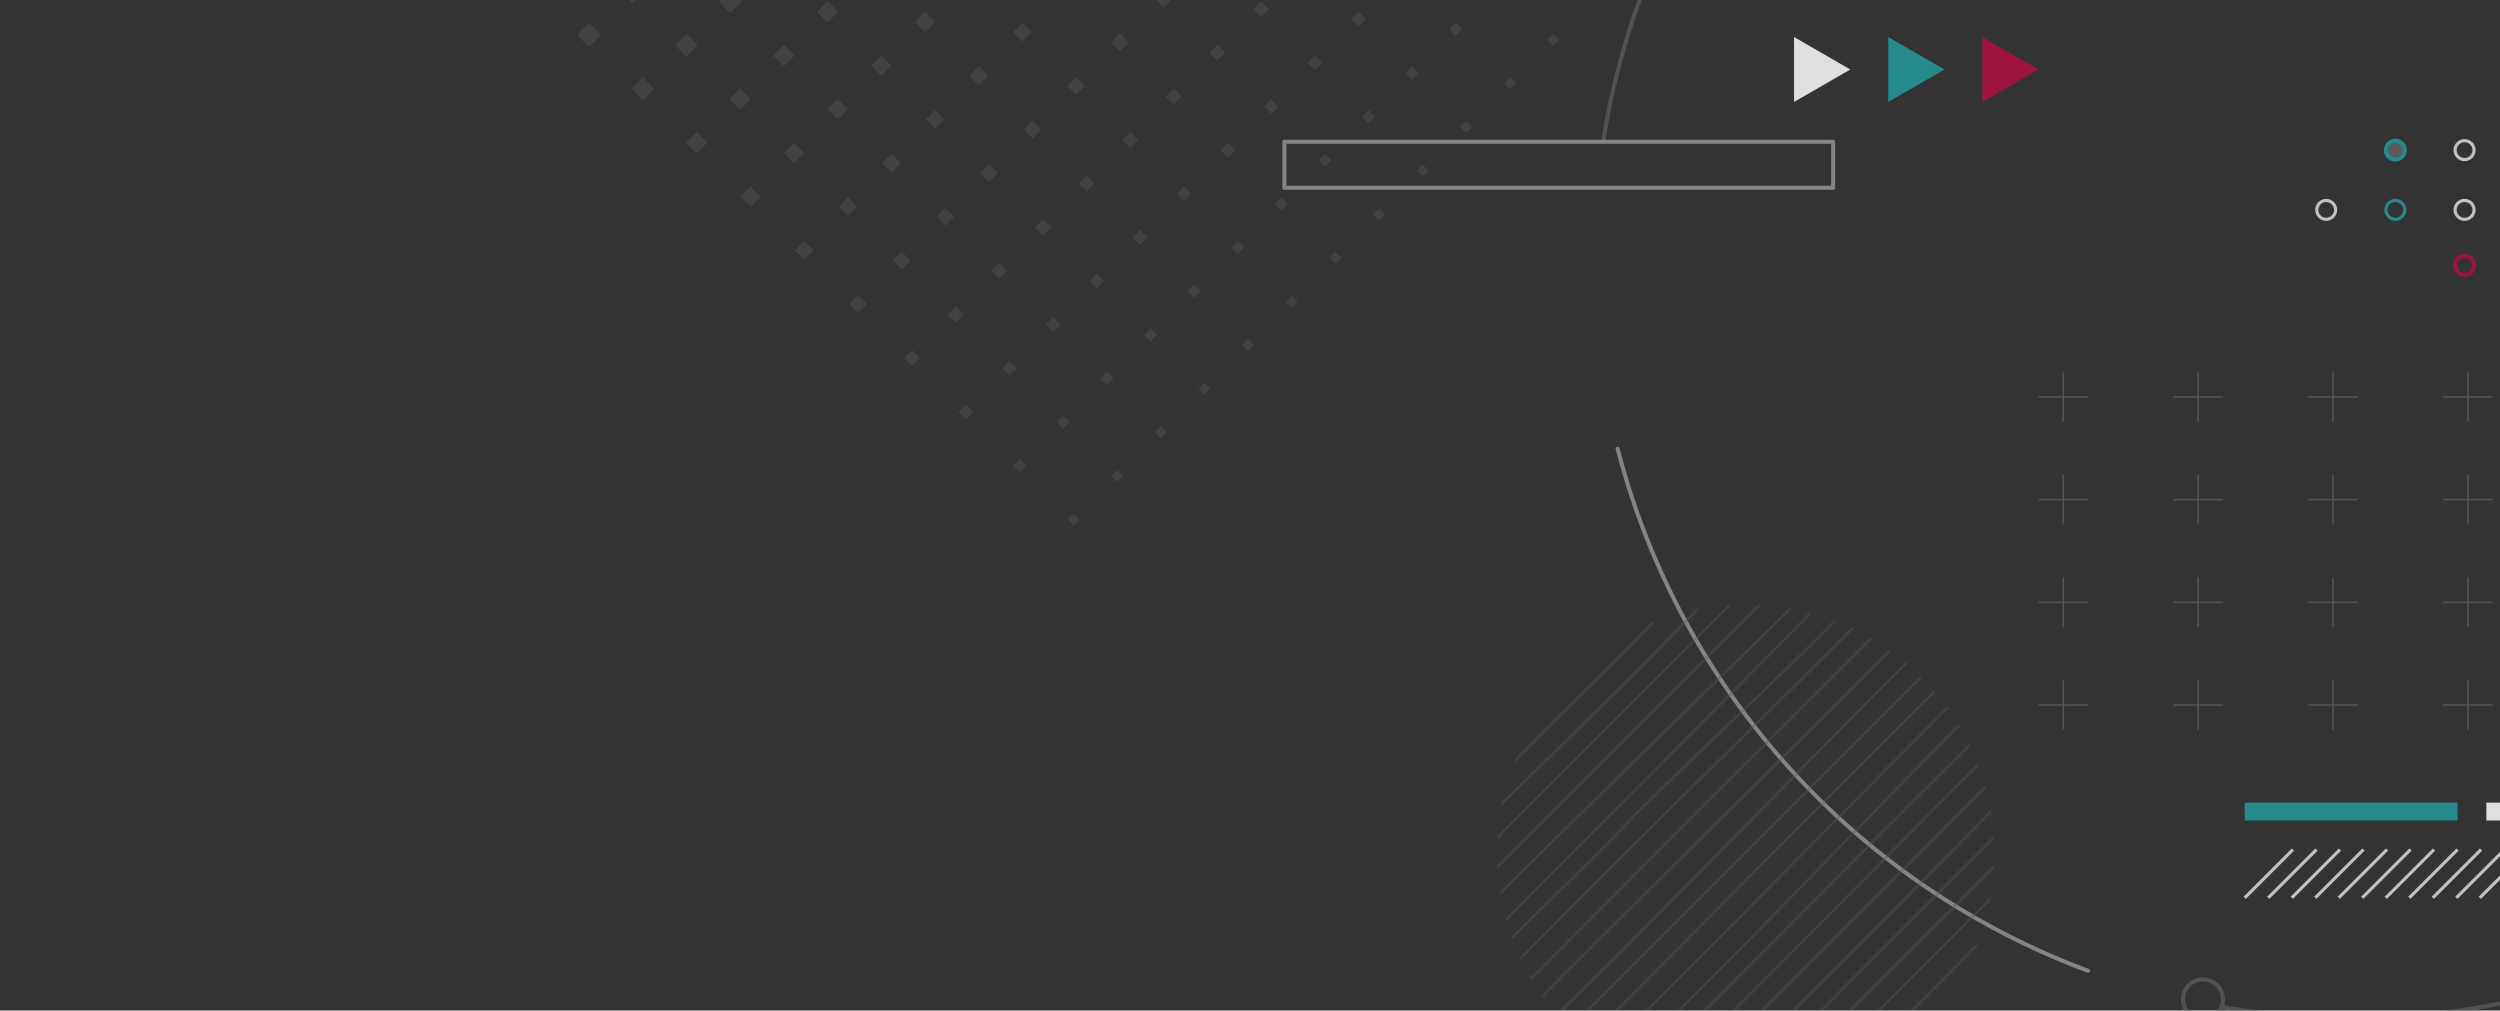 <svg xmlns="http://www.w3.org/2000/svg" xmlns:xlink="http://www.w3.org/1999/xlink" width="616" height="249" viewBox="0 0 616 249">
  <rect x="0" y="0" width="616" height="249" fill="#333333" stroke="none"/>
  <defs>
    <linearGradient id="linear-gradient" x1="0.5" x2="0.5" y2="1" gradientUnits="objectBoundingBox">
      <stop offset="0" stop-color="#dedede"/>
      <stop offset="0.517" stop-color="#fff"/>
      <stop offset="1" stop-color="#dedede"/>
    </linearGradient>
    <clipPath id="clip-path">
      <rect id="Rectángulo_42654" data-name="Rectángulo 42654" width="616" height="249" transform="translate(-9731 -729)" fill="url(#linear-gradient)"/>
    </clipPath>
    <clipPath id="clip-path-2">
      <ellipse id="Elipse_5011" data-name="Elipse 5011" cx="61.323" cy="61.323" rx="61.323" ry="61.323" fill="none"/>
    </clipPath>
  </defs>
  <g id="Enmascarar_grupo_118" data-name="Enmascarar grupo 118" transform="translate(9731 729)" clip-path="url(#clip-path)">
    <g id="Grupo_143196" data-name="Grupo 143196" transform="translate(-10665.697 -924.709)" opacity="0.85">
      <path id="Trazado_183672" data-name="Trazado 183672" d="M241.294,383.022A157.216,157.216,0,1,0,398.509,540.238,157.216,157.216,0,0,0,241.294,383.022Zm0,283.006a125.79,125.79,0,1,1,125.79-125.79A125.791,125.791,0,0,1,241.294,666.028Z" transform="translate(724.845 265.844)" fill="#fdfdfd"/>
      <g id="Grupo_143111" data-name="Grupo 143111" transform="translate(876.711 545.537)">
        <g id="Grupo_143104" data-name="Grupo 143104">
          <rect id="Rectángulo_42319" data-name="Rectángulo 42319" width="4.418" height="4.418" fill="none" stroke="#8f9294" stroke-miterlimit="10" stroke-width="1.078"/>
          <rect id="Rectángulo_42320" data-name="Rectángulo 42320" width="4.418" height="4.418" transform="translate(33.763)" fill="none" stroke="#21999a" stroke-miterlimit="10" stroke-width="1.078"/>
          <rect id="Rectángulo_42321" data-name="Rectángulo 42321" width="4.418" height="4.418" transform="translate(67.527)" fill="none" stroke="#8f9294" stroke-miterlimit="10" stroke-width="1.078"/>
          <rect id="Rectángulo_42322" data-name="Rectángulo 42322" width="4.418" height="4.418" transform="translate(101.29)" fill="none" stroke="#8f9294" stroke-miterlimit="10" stroke-width="1.078"/>
          <rect id="Rectángulo_42323" data-name="Rectángulo 42323" width="4.418" height="4.418" transform="translate(135.053)" fill="none" stroke="#8f9294" stroke-miterlimit="10" stroke-width="1.078"/>
          <rect id="Rectángulo_42324" data-name="Rectángulo 42324" width="4.418" height="4.418" transform="translate(168.816)" fill="none" stroke="#8f9294" stroke-miterlimit="10" stroke-width="1.078"/>
        </g>
        <g id="Grupo_143105" data-name="Grupo 143105" transform="translate(0 24.612)">
          <rect id="Rectángulo_42325" data-name="Rectángulo 42325" width="4.418" height="4.418" fill="none" stroke="#8f9294" stroke-miterlimit="10" stroke-width="1.078"/>
          <rect id="Rectángulo_42326" data-name="Rectángulo 42326" width="4.418" height="4.418" transform="translate(33.763)" fill="none" stroke="#ff2c2c" stroke-miterlimit="10" stroke-width="1.078"/>
          <rect id="Rectángulo_42327" data-name="Rectángulo 42327" width="4.418" height="4.418" transform="translate(67.527)" fill="none" stroke="#8f9294" stroke-miterlimit="10" stroke-width="1.078"/>
          <rect id="Rectángulo_42328" data-name="Rectángulo 42328" width="4.418" height="4.418" transform="translate(101.29)" fill="none" stroke="#8f9294" stroke-miterlimit="10" stroke-width="1.078"/>
          <rect id="Rectángulo_42329" data-name="Rectángulo 42329" width="4.418" height="4.418" transform="translate(135.053)" fill="none" stroke="#8f9294" stroke-miterlimit="10" stroke-width="1.078"/>
          <rect id="Rectángulo_42330" data-name="Rectángulo 42330" width="4.418" height="4.418" transform="translate(168.816)" fill="none" stroke="#8f9294" stroke-miterlimit="10" stroke-width="1.078"/>
        </g>
        <g id="Grupo_143106" data-name="Grupo 143106" transform="translate(0 49.225)">
          <rect id="Rectángulo_42331" data-name="Rectángulo 42331" width="4.418" height="4.418" fill="none" stroke="#8f9294" stroke-miterlimit="10" stroke-width="1.078"/>
          <rect id="Rectángulo_42332" data-name="Rectángulo 42332" width="4.418" height="4.418" transform="translate(33.763)" fill="none" stroke="#8f9294" stroke-miterlimit="10" stroke-width="1.078"/>
          <rect id="Rectángulo_42333" data-name="Rectángulo 42333" width="4.418" height="4.418" transform="translate(67.527)" fill="none" stroke="#8f9294" stroke-miterlimit="10" stroke-width="1.078"/>
          <rect id="Rectángulo_42334" data-name="Rectángulo 42334" width="4.418" height="4.418" transform="translate(101.29)" fill="none" stroke="#ff2c2c" stroke-miterlimit="10" stroke-width="1.078"/>
          <rect id="Rectángulo_42335" data-name="Rectángulo 42335" width="4.418" height="4.418" transform="translate(135.053)" fill="none" stroke="#8f9294" stroke-miterlimit="10" stroke-width="1.078"/>
          <rect id="Rectángulo_42336" data-name="Rectángulo 42336" width="4.418" height="4.418" transform="translate(168.816)" fill="none" stroke="#8f9294" stroke-miterlimit="10" stroke-width="1.078"/>
        </g>
        <g id="Grupo_143107" data-name="Grupo 143107" transform="translate(0 73.837)">
          <rect id="Rectángulo_42337" data-name="Rectángulo 42337" width="4.418" height="4.418" fill="none" stroke="#8f9294" stroke-miterlimit="10" stroke-width="1.078"/>
          <rect id="Rectángulo_42338" data-name="Rectángulo 42338" width="4.418" height="4.418" transform="translate(33.763)" fill="none" stroke="#8f9294" stroke-miterlimit="10" stroke-width="1.078"/>
          <rect id="Rectángulo_42339" data-name="Rectángulo 42339" width="4.418" height="4.418" transform="translate(67.527)" fill="none" stroke="#8f9294" stroke-miterlimit="10" stroke-width="1.078"/>
          <rect id="Rectángulo_42340" data-name="Rectángulo 42340" width="4.418" height="4.418" transform="translate(101.29)" fill="none" stroke="#8f9294" stroke-miterlimit="10" stroke-width="1.078"/>
          <rect id="Rectángulo_42341" data-name="Rectángulo 42341" width="4.418" height="4.418" transform="translate(135.053)" fill="none" stroke="#8f9294" stroke-miterlimit="10" stroke-width="1.078"/>
          <rect id="Rectángulo_42342" data-name="Rectángulo 42342" width="4.418" height="4.418" transform="translate(168.816)" fill="none" stroke="#8f9294" stroke-miterlimit="10" stroke-width="1.078"/>
        </g>
        <g id="Grupo_143108" data-name="Grupo 143108" transform="translate(0 98.45)">
          <rect id="Rectángulo_42343" data-name="Rectángulo 42343" width="4.418" height="4.418" fill="none" stroke="#8f9294" stroke-miterlimit="10" stroke-width="1.078"/>
          <rect id="Rectángulo_42344" data-name="Rectángulo 42344" width="4.418" height="4.418" transform="translate(33.763)" fill="#0f1027"/>
          <rect id="Rectángulo_42345" data-name="Rectángulo 42345" width="4.418" height="4.418" transform="translate(67.527)" fill="#0f1027"/>
          <rect id="Rectángulo_42346" data-name="Rectángulo 42346" width="4.418" height="4.418" transform="translate(101.29)" fill="none" stroke="#8f9294" stroke-miterlimit="10" stroke-width="1.078"/>
          <rect id="Rectángulo_42347" data-name="Rectángulo 42347" width="4.418" height="4.418" transform="translate(135.053)" fill="none" stroke="#ff2c2c" stroke-miterlimit="10" stroke-width="1.078"/>
          <rect id="Rectángulo_42348" data-name="Rectángulo 42348" width="4.418" height="4.418" transform="translate(168.816)" fill="none" stroke="#8f9294" stroke-miterlimit="10" stroke-width="1.078"/>
        </g>
        <g id="Grupo_143109" data-name="Grupo 143109" transform="translate(0 123.062)">
          <rect id="Rectángulo_42349" data-name="Rectángulo 42349" width="4.418" height="4.418" fill="none" stroke="#8f9294" stroke-miterlimit="10" stroke-width="1.078"/>
          <rect id="Rectángulo_42350" data-name="Rectángulo 42350" width="4.418" height="4.418" transform="translate(33.763)" fill="none" stroke="#21999a" stroke-miterlimit="10" stroke-width="1.078"/>
          <rect id="Rectángulo_42351" data-name="Rectángulo 42351" width="4.418" height="4.418" transform="translate(67.527)" fill="none" stroke="#8f9294" stroke-miterlimit="10" stroke-width="1.078"/>
          <rect id="Rectángulo_42352" data-name="Rectángulo 42352" width="4.418" height="4.418" transform="translate(101.29)" fill="#0f1027"/>
          <rect id="Rectángulo_42353" data-name="Rectángulo 42353" width="4.418" height="4.418" transform="translate(135.053)" fill="none" stroke="#8f9294" stroke-miterlimit="10" stroke-width="1.078"/>
          <rect id="Rectángulo_42354" data-name="Rectángulo 42354" width="4.418" height="4.418" transform="translate(168.816)" fill="none" stroke="#8f9294" stroke-miterlimit="10" stroke-width="1.078"/>
        </g>
        <g id="Grupo_143110" data-name="Grupo 143110" transform="translate(0 147.675)">
          <rect id="Rectángulo_42355" data-name="Rectángulo 42355" width="4.418" height="4.418" fill="none" stroke="#8f9294" stroke-miterlimit="10" stroke-width="1.078"/>
          <rect id="Rectángulo_42356" data-name="Rectángulo 42356" width="4.418" height="4.418" transform="translate(33.763)" fill="none" stroke="#8f9294" stroke-miterlimit="10" stroke-width="1.078"/>
          <rect id="Rectángulo_42357" data-name="Rectángulo 42357" width="4.418" height="4.418" transform="translate(67.527)" fill="none" stroke="#8f9294" stroke-miterlimit="10" stroke-width="1.078"/>
          <rect id="Rectángulo_42358" data-name="Rectángulo 42358" width="4.418" height="4.418" transform="translate(101.29)" fill="none" stroke="#21999a" stroke-miterlimit="10" stroke-width="1.078"/>
          <rect id="Rectángulo_42359" data-name="Rectángulo 42359" width="4.418" height="4.418" transform="translate(135.053)" fill="#0f1027"/>
          <rect id="Rectángulo_42360" data-name="Rectángulo 42360" width="4.418" height="4.418" transform="translate(168.816)" fill="none" stroke="#8f9294" stroke-miterlimit="10" stroke-width="1.078"/>
        </g>
      </g>
      <g id="Grupo_143112" data-name="Grupo 143112" transform="translate(0 512.48)">
        <path id="Trazado_183673" data-name="Trazado 183673" d="M134.448,325.045-101.585,561.078a20.621,20.621,0,0,1-29.165,0h0a20.623,20.623,0,0,1,0-29.165L105.283,295.88a20.623,20.623,0,0,1,29.165,0h0A20.623,20.623,0,0,1,134.448,325.045Z" transform="translate(136.79 -289.84)" fill="none" stroke="#8f9294" stroke-miterlimit="10" stroke-width="2"/>
        <path id="Trazado_183674" data-name="Trazado 183674" d="M115.019,415.034-65.142,595.2a15.741,15.741,0,0,1-22.261,0h0a15.74,15.74,0,0,1,0-22.262L92.757,392.772a15.743,15.743,0,0,1,22.262,0h0A15.742,15.742,0,0,1,115.019,415.034Z" transform="translate(141.849 -278.73)" fill="none" stroke="#8f9294" stroke-miterlimit="10" stroke-width="2"/>
      </g>
      <g id="Grupo_143113" data-name="Grupo 143113" transform="translate(1376.755 204.838)">
        <path id="Trazado_183675" data-name="Trazado 183675" d="M238.168,58.445l-13.851-8V66.441Z" transform="translate(-224.316 -50.448)" fill="#fdfdfd"/>
        <path id="Trazado_183676" data-name="Trazado 183676" d="M266.9,58.445l-13.851-8V66.441Z" transform="translate(-229.846 -50.448)" fill="#21999a"/>
        <path id="Trazado_183677" data-name="Trazado 183677" d="M295.623,58.445l-13.851-8V66.441Z" transform="translate(-235.375 -50.448)" fill="#af0f3f"/>
      </g>
      <g id="Grupo_143114" data-name="Grupo 143114" transform="translate(1545.674 463.61)">
        <path id="Trazado_183678" data-name="Trazado 183678" d="M698.339,390.082l-11.022,19.09h22.044Z" transform="translate(-687.318 -229.643)" fill="#fdfdfd"/>
        <path id="Trazado_183679" data-name="Trazado 183679" d="M698.339,361.354l-11.022,19.09h22.044Z" transform="translate(-687.318 -232.889)" fill="#fdfdfd"/>
        <path id="Trazado_183680" data-name="Trazado 183680" d="M698.339,332.626l-11.022,19.09h22.044Z" transform="translate(-687.318 -236.135)" fill="#fdfdfd"/>
        <path id="Trazado_183681" data-name="Trazado 183681" d="M697.87,245.931l-6.394,11.075h12.789Z" transform="translate(-686.848 -245.931)" fill="#ff2c2c"/>
      </g>
      <g id="Grupo_143116" data-name="Grupo 143116" transform="translate(1459.619 687.864)">
        <g id="Grupo_143115" data-name="Grupo 143115">
          <line id="Línea_2522" data-name="Línea 2522" x1="15.114" y2="15.114" fill="none" stroke="#d8d9da" stroke-miterlimit="10" stroke-width="0.78"/>
          <line id="Línea_2523" data-name="Línea 2523" x1="15.114" y2="15.114" transform="translate(7.363)" fill="none" stroke="#d8d9da" stroke-miterlimit="10" stroke-width="0.78"/>
          <line id="Línea_2524" data-name="Línea 2524" x1="15.114" y2="15.114" transform="translate(14.726)" fill="none" stroke="#d8d9da" stroke-miterlimit="10" stroke-width="0.78"/>
          <line id="Línea_2525" data-name="Línea 2525" x1="15.114" y2="15.114" transform="translate(22.089)" fill="none" stroke="#d8d9da" stroke-miterlimit="10" stroke-width="0.78"/>
          <line id="Línea_2526" data-name="Línea 2526" x1="15.114" y2="15.114" transform="translate(29.452)" fill="none" stroke="#d8d9da" stroke-miterlimit="10" stroke-width="0.78"/>
          <line id="Línea_2527" data-name="Línea 2527" x1="15.114" y2="15.114" transform="translate(36.816)" fill="none" stroke="#d8d9da" stroke-miterlimit="10" stroke-width="0.78"/>
          <line id="Línea_2528" data-name="Línea 2528" x1="15.114" y2="15.114" transform="translate(44.179)" fill="none" stroke="#d8d9da" stroke-miterlimit="10" stroke-width="0.78"/>
          <line id="Línea_2529" data-name="Línea 2529" x1="15.114" y2="15.114" transform="translate(51.542)" fill="none" stroke="#d8d9da" stroke-miterlimit="10" stroke-width="0.78"/>
          <line id="Línea_2530" data-name="Línea 2530" x1="15.114" y2="15.114" transform="translate(58.905)" fill="none" stroke="#d8d9da" stroke-miterlimit="10" stroke-width="0.78"/>
          <line id="Línea_2531" data-name="Línea 2531" x1="15.114" y2="15.114" transform="translate(66.268)" fill="none" stroke="#d8d9da" stroke-miterlimit="10" stroke-width="0.78"/>
          <line id="Línea_2532" data-name="Línea 2532" x1="15.114" y2="15.114" transform="translate(73.631)" fill="none" stroke="#d8d9da" stroke-miterlimit="10" stroke-width="0.78"/>
          <line id="Línea_2533" data-name="Línea 2533" x1="15.114" y2="15.114" transform="translate(80.994)" fill="none" stroke="#d8d9da" stroke-miterlimit="10" stroke-width="0.78"/>
          <line id="Línea_2534" data-name="Línea 2534" x1="15.114" y2="15.114" transform="translate(88.357)" fill="none" stroke="#d8d9da" stroke-miterlimit="10" stroke-width="0.78"/>
        </g>
      </g>
      <rect id="Rectángulo_42361" data-name="Rectángulo 42361" width="66.656" height="5.59" transform="translate(1459.619 673.166)" fill="#21999a"/>
      <rect id="Rectángulo_42362" data-name="Rectángulo 42362" width="27.788" height="5.59" transform="translate(1535.302 673.166)" fill="#fdfdfd"/>
      <g id="Grupo_143119" data-name="Grupo 143119" transform="translate(1505.542 230.371)">
        <g id="Grupo_143117" data-name="Grupo 143117" transform="translate(17.051)">
          <path id="Trazado_183682" data-name="Trazado 183682" d="M671.23,38.7a2.325,2.325,0,1,1-2.325-2.326A2.325,2.325,0,0,1,671.23,38.7Z" transform="translate(-666.58 -36.371)" fill="#606060" stroke="#21999a" stroke-miterlimit="10" stroke-width="1"/>
          <path id="Trazado_183683" data-name="Trazado 183683" d="M686.551,38.7a2.326,2.326,0,1,1-2.326-2.326A2.326,2.326,0,0,1,686.551,38.7Z" transform="translate(-664.849 -36.371)" fill="none" stroke="#d8d9da" stroke-miterlimit="10" stroke-width="0.78"/>
          <path id="Trazado_183684" data-name="Trazado 183684" d="M701.871,38.7a2.325,2.325,0,1,1-2.325-2.326A2.325,2.325,0,0,1,701.871,38.7Z" transform="translate(-663.118 -36.371)" fill="none" stroke="#d8d9da" stroke-miterlimit="10" stroke-width="0.78"/>
        </g>
        <g id="Grupo_143118" data-name="Grupo 143118" transform="translate(0 14.727)">
          <ellipse id="Elipse_5010" data-name="Elipse 5010" cx="2.325" cy="2.325" rx="2.325" ry="2.325" fill="none" stroke="#d8d9da" stroke-miterlimit="10" stroke-width="0.78"/>
          <path id="Trazado_183685" data-name="Trazado 183685" d="M671.23,51.928A2.325,2.325,0,1,1,668.9,49.6,2.325,2.325,0,0,1,671.23,51.928Z" transform="translate(-649.529 -49.603)" fill="none" stroke="#21999a" stroke-miterlimit="10" stroke-width="0.78"/>
          <path id="Trazado_183686" data-name="Trazado 183686" d="M686.551,51.928a2.326,2.326,0,1,1-2.326-2.325A2.326,2.326,0,0,1,686.551,51.928Z" transform="translate(-647.797 -49.603)" fill="none" stroke="#d8d9da" stroke-miterlimit="10" stroke-width="0.78"/>
          <path id="Trazado_183687" data-name="Trazado 183687" d="M686.551,64.23a2.326,2.326,0,1,1-2.326-2.325A2.326,2.326,0,0,1,686.551,64.23Z" transform="translate(-647.797 -48.213)" fill="none" stroke="#af0f3f" stroke-miterlimit="10" stroke-width="1"/>
        </g>
      </g>
      <g id="Grupo_143140" data-name="Grupo 143140" transform="translate(1437.002 287.413)" opacity="0.394">
        <g id="Grupo_143124" data-name="Grupo 143124">
          <g id="Grupo_143120" data-name="Grupo 143120">
            <line id="Línea_2535" data-name="Línea 2535" y2="12.195" transform="translate(6.097)" fill="none" stroke="#8f9294" stroke-miterlimit="10" stroke-width="0.388"/>
            <line id="Línea_2536" data-name="Línea 2536" x2="12.195" transform="translate(0 6.097)" fill="none" stroke="#8f9294" stroke-miterlimit="10" stroke-width="0.388"/>
          </g>
          <g id="Grupo_143121" data-name="Grupo 143121" transform="translate(33.231)">
            <line id="Línea_2537" data-name="Línea 2537" y2="12.195" transform="translate(6.097)" fill="none" stroke="#8f9294" stroke-miterlimit="10" stroke-width="0.388"/>
            <line id="Línea_2538" data-name="Línea 2538" x2="12.195" transform="translate(0 6.097)" fill="none" stroke="#8f9294" stroke-miterlimit="10" stroke-width="0.388"/>
          </g>
          <g id="Grupo_143122" data-name="Grupo 143122" transform="translate(66.462)">
            <line id="Línea_2539" data-name="Línea 2539" y2="12.195" transform="translate(6.098)" fill="none" stroke="#8f9294" stroke-miterlimit="10" stroke-width="0.388"/>
            <line id="Línea_2540" data-name="Línea 2540" x2="12.195" transform="translate(0 6.097)" fill="none" stroke="#8f9294" stroke-miterlimit="10" stroke-width="0.388"/>
          </g>
          <g id="Grupo_143123" data-name="Grupo 143123" transform="translate(99.693)">
            <line id="Línea_2541" data-name="Línea 2541" y2="12.195" transform="translate(6.098)" fill="none" stroke="#8f9294" stroke-miterlimit="10" stroke-width="0.388"/>
            <line id="Línea_2542" data-name="Línea 2542" x2="12.195" transform="translate(0 6.097)" fill="none" stroke="#8f9294" stroke-miterlimit="10" stroke-width="0.388"/>
          </g>
        </g>
        <g id="Grupo_143129" data-name="Grupo 143129" transform="translate(0 25.304)">
          <g id="Grupo_143125" data-name="Grupo 143125">
            <line id="Línea_2543" data-name="Línea 2543" y2="12.195" transform="translate(6.097)" fill="none" stroke="#8f9294" stroke-miterlimit="10" stroke-width="0.388"/>
            <line id="Línea_2544" data-name="Línea 2544" x2="12.195" transform="translate(0 6.098)" fill="none" stroke="#8f9294" stroke-miterlimit="10" stroke-width="0.388"/>
          </g>
          <g id="Grupo_143126" data-name="Grupo 143126" transform="translate(33.231)">
            <line id="Línea_2545" data-name="Línea 2545" y2="12.195" transform="translate(6.097)" fill="none" stroke="#8f9294" stroke-miterlimit="10" stroke-width="0.388"/>
            <line id="Línea_2546" data-name="Línea 2546" x2="12.195" transform="translate(0 6.098)" fill="none" stroke="#8f9294" stroke-miterlimit="10" stroke-width="0.388"/>
          </g>
          <g id="Grupo_143127" data-name="Grupo 143127" transform="translate(66.462)">
            <line id="Línea_2547" data-name="Línea 2547" y2="12.195" transform="translate(6.098)" fill="none" stroke="#8f9294" stroke-miterlimit="10" stroke-width="0.388"/>
            <line id="Línea_2548" data-name="Línea 2548" x2="12.195" transform="translate(0 6.098)" fill="none" stroke="#8f9294" stroke-miterlimit="10" stroke-width="0.388"/>
          </g>
          <g id="Grupo_143128" data-name="Grupo 143128" transform="translate(99.693)">
            <line id="Línea_2549" data-name="Línea 2549" y2="12.195" transform="translate(6.098)" fill="none" stroke="#8f9294" stroke-miterlimit="10" stroke-width="0.388"/>
            <line id="Línea_2550" data-name="Línea 2550" x2="12.195" transform="translate(0 6.098)" fill="none" stroke="#8f9294" stroke-miterlimit="10" stroke-width="0.388"/>
          </g>
        </g>
        <g id="Grupo_143134" data-name="Grupo 143134" transform="translate(0 50.609)">
          <g id="Grupo_143130" data-name="Grupo 143130">
            <line id="Línea_2551" data-name="Línea 2551" y2="12.195" transform="translate(6.097)" fill="none" stroke="#8f9294" stroke-miterlimit="10" stroke-width="0.388"/>
            <line id="Línea_2552" data-name="Línea 2552" x2="12.195" transform="translate(0 6.098)" fill="none" stroke="#8f9294" stroke-miterlimit="10" stroke-width="0.388"/>
          </g>
          <g id="Grupo_143131" data-name="Grupo 143131" transform="translate(33.231)">
            <line id="Línea_2553" data-name="Línea 2553" y2="12.195" transform="translate(6.097)" fill="none" stroke="#8f9294" stroke-miterlimit="10" stroke-width="0.388"/>
            <line id="Línea_2554" data-name="Línea 2554" x2="12.195" transform="translate(0 6.098)" fill="none" stroke="#8f9294" stroke-miterlimit="10" stroke-width="0.388"/>
          </g>
          <g id="Grupo_143132" data-name="Grupo 143132" transform="translate(66.462)">
            <line id="Línea_2555" data-name="Línea 2555" y2="12.195" transform="translate(6.098)" fill="none" stroke="#8f9294" stroke-miterlimit="10" stroke-width="0.388"/>
            <line id="Línea_2556" data-name="Línea 2556" x2="12.195" transform="translate(0 6.098)" fill="none" stroke="#8f9294" stroke-miterlimit="10" stroke-width="0.388"/>
          </g>
          <g id="Grupo_143133" data-name="Grupo 143133" transform="translate(99.693)">
            <line id="Línea_2557" data-name="Línea 2557" y2="12.195" transform="translate(6.098)" fill="none" stroke="#8f9294" stroke-miterlimit="10" stroke-width="0.388"/>
            <line id="Línea_2558" data-name="Línea 2558" x2="12.195" transform="translate(0 6.098)" fill="none" stroke="#8f9294" stroke-miterlimit="10" stroke-width="0.388"/>
          </g>
        </g>
        <g id="Grupo_143139" data-name="Grupo 143139" transform="translate(0 75.913)">
          <g id="Grupo_143135" data-name="Grupo 143135">
            <line id="Línea_2559" data-name="Línea 2559" y2="12.195" transform="translate(6.097)" fill="none" stroke="#8f9294" stroke-miterlimit="10" stroke-width="0.388"/>
            <line id="Línea_2560" data-name="Línea 2560" x2="12.195" transform="translate(0 6.098)" fill="none" stroke="#8f9294" stroke-miterlimit="10" stroke-width="0.388"/>
          </g>
          <g id="Grupo_143136" data-name="Grupo 143136" transform="translate(33.231)">
            <line id="Línea_2561" data-name="Línea 2561" y2="12.195" transform="translate(6.097)" fill="none" stroke="#8f9294" stroke-miterlimit="10" stroke-width="0.388"/>
            <line id="Línea_2562" data-name="Línea 2562" x2="12.195" transform="translate(0 6.098)" fill="none" stroke="#8f9294" stroke-miterlimit="10" stroke-width="0.388"/>
          </g>
          <g id="Grupo_143137" data-name="Grupo 143137" transform="translate(66.462)">
            <line id="Línea_2563" data-name="Línea 2563" y2="12.195" transform="translate(6.098)" fill="none" stroke="#8f9294" stroke-miterlimit="10" stroke-width="0.388"/>
            <line id="Línea_2564" data-name="Línea 2564" x2="12.195" transform="translate(0 6.098)" fill="none" stroke="#8f9294" stroke-miterlimit="10" stroke-width="0.388"/>
          </g>
          <g id="Grupo_143138" data-name="Grupo 143138" transform="translate(99.693)">
            <line id="Línea_2565" data-name="Línea 2565" y2="12.195" transform="translate(6.098)" fill="none" stroke="#8f9294" stroke-miterlimit="10" stroke-width="0.388"/>
            <line id="Línea_2566" data-name="Línea 2566" x2="12.195" transform="translate(0 6.098)" fill="none" stroke="#8f9294" stroke-miterlimit="10" stroke-width="0.388"/>
          </g>
        </g>
      </g>
      <g id="Grupo_143141" data-name="Grupo 143141" transform="translate(1329.804 73.047)">
        <path id="Trazado_183688" data-name="Trazado 183688" d="M612.4,233.2A187.154,187.154,0,0,1,496.5,104.6" transform="translate(-493.009 128.663)" fill="none" stroke="#8f9294" stroke-linecap="round" stroke-linejoin="round" stroke-width="1"/>
        <path id="Trazado_183689" data-name="Trazado 183689" d="M735.282,217.281A186.154,186.154,0,0,1,662.261,232.1a187.967,187.967,0,0,1-31.77-2.692" transform="translate(-477.869 141.395)" fill="none" stroke="#575758" stroke-linecap="round" stroke-linejoin="round" stroke-width="1"/>
        <path id="Trazado_183690" data-name="Trazado 183690" d="M493.363,52.033c14.24-89.007,91.374-157.015,184.393-157.015,103.138,0,186.745,83.609,186.745,186.746A186.8,186.8,0,0,1,750.777,253.694" transform="translate(-493.363 104.982)" fill="none" stroke="#575758" stroke-linecap="round" stroke-linejoin="round" stroke-width="1"/>
      </g>
      <path id="Trazado_183691" data-name="Trazado 183691" d="M631.492,226.982a4.923,4.923,0,1,1-4.923-4.923A4.922,4.922,0,0,1,631.492,226.982Z" transform="translate(850.936 214.982)" fill="none" stroke="#575758" stroke-linecap="round" stroke-linejoin="round" stroke-width="1"/>
      <rect id="Rectángulo_42363" data-name="Rectángulo 42363" width="135.212" height="11.337" transform="translate(1251.163 230.641)" fill="none" stroke="#8f9294" stroke-linecap="round" stroke-linejoin="round" stroke-width="1"/>
      <g id="Grupo_143166" data-name="Grupo 143166" transform="translate(1049.945 56.217)" opacity="0.189">
        <g id="Grupo_143143" data-name="Grupo 143143" transform="translate(0 118.237)">
          <g id="Grupo_143142" data-name="Grupo 143142" transform="translate(0 0)">
            <rect id="Rectángulo_42364" data-name="Rectángulo 42364" width="4.728" height="4.728" transform="translate(0 3.343) rotate(-44.999)" fill="#8f9294"/>
            <rect id="Rectángulo_42365" data-name="Rectángulo 42365" width="4.487" height="4.487" transform="matrix(0.707, -0.707, 0.707, 0.707, 13.437, 16.61)" fill="#8f9294"/>
            <rect id="Rectángulo_42366" data-name="Rectángulo 42366" width="4.247" height="4.247" transform="translate(26.874 29.877) rotate(-44.999)" fill="#8f9294"/>
            <rect id="Rectángulo_42367" data-name="Rectángulo 42367" width="4.006" height="4.006" transform="matrix(0.707, -0.707, 0.707, 0.707, 40.311, 43.143)" fill="#8f9294"/>
            <rect id="Rectángulo_42368" data-name="Rectángulo 42368" width="3.765" height="3.765" transform="translate(53.747 56.41) rotate(-44.999)" fill="#8f9294"/>
            <rect id="Rectángulo_42369" data-name="Rectángulo 42369" width="3.524" height="3.524" transform="translate(67.184 69.677) rotate(-45)" fill="#8f9294"/>
            <rect id="Rectángulo_42370" data-name="Rectángulo 42370" width="3.284" height="3.284" transform="translate(80.621 82.943) rotate(-45)" fill="#8f9294"/>
            <rect id="Rectángulo_42371" data-name="Rectángulo 42371" width="3.043" height="3.043" transform="translate(94.058 96.21) rotate(-45)" fill="#8f9294"/>
            <rect id="Rectángulo_42372" data-name="Rectángulo 42372" width="2.802" height="2.802" transform="translate(107.495 109.476) rotate(-45)" fill="#8f9294"/>
            <rect id="Rectángulo_42373" data-name="Rectángulo 42373" width="2.561" height="2.561" transform="translate(120.932 122.743) rotate(-45)" fill="#8f9294"/>
            <rect id="Rectángulo_42374" data-name="Rectángulo 42374" width="2.321" height="2.321" transform="translate(134.369 136.01) rotate(-45)" fill="#8f9294"/>
            <rect id="Rectángulo_42375" data-name="Rectángulo 42375" width="2.08" height="2.08" transform="translate(147.806 149.276) rotate(-45)" fill="#8f9294"/>
          </g>
        </g>
        <g id="Grupo_143145" data-name="Grupo 143145" transform="translate(10.749 107.488)">
          <g id="Grupo_143144" data-name="Grupo 143144" transform="translate(0 0)">
            <rect id="Rectángulo_42376" data-name="Rectángulo 42376" width="4.728" height="4.728" transform="translate(0 3.343) rotate(-45)" fill="#8f9294"/>
            <rect id="Rectángulo_42377" data-name="Rectángulo 42377" width="4.487" height="4.487" transform="matrix(0.707, -0.707, 0.707, 0.707, 13.437, 16.61)" fill="#8f9294"/>
            <rect id="Rectángulo_42378" data-name="Rectángulo 42378" width="4.247" height="4.247" transform="translate(26.874 29.877) rotate(-45)" fill="#8f9294"/>
            <rect id="Rectángulo_42379" data-name="Rectángulo 42379" width="4.006" height="4.006" transform="translate(40.311 43.143) rotate(-45)" fill="#8f9294"/>
            <rect id="Rectángulo_42380" data-name="Rectángulo 42380" width="3.765" height="3.765" transform="translate(53.747 56.41) rotate(-45)" fill="#8f9294"/>
            <rect id="Rectángulo_42381" data-name="Rectángulo 42381" width="3.524" height="3.524" transform="translate(67.184 69.677) rotate(-45)" fill="#8f9294"/>
            <rect id="Rectángulo_42382" data-name="Rectángulo 42382" width="3.284" height="3.284" transform="translate(80.621 82.943) rotate(-45)" fill="#8f9294"/>
            <rect id="Rectángulo_42383" data-name="Rectángulo 42383" width="3.043" height="3.043" transform="translate(94.058 96.21) rotate(-45)" fill="#8f9294"/>
            <rect id="Rectángulo_42384" data-name="Rectángulo 42384" width="2.802" height="2.802" transform="matrix(0.707, -0.707, 0.707, 0.707, 107.495, 109.476)" fill="#8f9294"/>
            <rect id="Rectángulo_42385" data-name="Rectángulo 42385" width="2.561" height="2.561" transform="translate(120.932 122.743) rotate(-45)" fill="#8f9294"/>
            <rect id="Rectángulo_42386" data-name="Rectángulo 42386" width="2.321" height="2.321" transform="translate(134.369 136.01) rotate(-44.998)" fill="#8f9294"/>
            <rect id="Rectángulo_42387" data-name="Rectángulo 42387" width="2.08" height="2.08" transform="translate(147.806 149.276) rotate(-45)" fill="#8f9294"/>
          </g>
        </g>
        <g id="Grupo_143147" data-name="Grupo 143147" transform="translate(21.498 96.739)">
          <g id="Grupo_143146" data-name="Grupo 143146" transform="translate(0 0)">
            <rect id="Rectángulo_42388" data-name="Rectángulo 42388" width="4.728" height="4.728" transform="translate(0 3.343) rotate(-44.999)" fill="#8f9294"/>
            <rect id="Rectángulo_42389" data-name="Rectángulo 42389" width="4.487" height="4.487" transform="translate(13.437 16.61) rotate(-45)" fill="#8f9294"/>
            <rect id="Rectángulo_42390" data-name="Rectángulo 42390" width="4.247" height="4.247" transform="translate(26.874 29.877) rotate(-45)" fill="#8f9294"/>
            <rect id="Rectángulo_42391" data-name="Rectángulo 42391" width="4.006" height="4.006" transform="matrix(0.707, -0.707, 0.707, 0.707, 40.311, 43.143)" fill="#8f9294"/>
            <rect id="Rectángulo_42392" data-name="Rectángulo 42392" width="3.765" height="3.765" transform="translate(53.748 56.41) rotate(-45)" fill="#8f9294"/>
            <rect id="Rectángulo_42393" data-name="Rectángulo 42393" width="3.524" height="3.524" transform="translate(67.184 69.676) rotate(-45)" fill="#8f9294"/>
            <rect id="Rectángulo_42394" data-name="Rectángulo 42394" width="3.284" height="3.284" transform="translate(80.621 82.943) rotate(-45)" fill="#8f9294"/>
            <rect id="Rectángulo_42395" data-name="Rectángulo 42395" width="3.043" height="3.043" transform="translate(94.058 96.21) rotate(-45)" fill="#8f9294"/>
            <rect id="Rectángulo_42396" data-name="Rectángulo 42396" width="2.802" height="2.802" transform="translate(107.495 109.476) rotate(-45)" fill="#8f9294"/>
            <rect id="Rectángulo_42397" data-name="Rectángulo 42397" width="2.561" height="2.561" transform="translate(120.932 122.743) rotate(-45)" fill="#8f9294"/>
            <rect id="Rectángulo_42398" data-name="Rectángulo 42398" width="2.321" height="2.321" transform="translate(134.369 136.01) rotate(-44.998)" fill="#8f9294"/>
            <rect id="Rectángulo_42399" data-name="Rectángulo 42399" width="2.08" height="2.08" transform="translate(147.806 149.276) rotate(-45)" fill="#8f9294"/>
          </g>
        </g>
        <g id="Grupo_143149" data-name="Grupo 143149" transform="translate(32.246 85.991)">
          <g id="Grupo_143148" data-name="Grupo 143148" transform="translate(0 0)">
            <rect id="Rectángulo_42400" data-name="Rectángulo 42400" width="4.728" height="4.728" transform="translate(0 3.343) rotate(-45.001)" fill="#8f9294"/>
            <rect id="Rectángulo_42401" data-name="Rectángulo 42401" width="4.487" height="4.487" transform="translate(13.437 16.61) rotate(-45.001)" fill="#8f9294"/>
            <rect id="Rectángulo_42402" data-name="Rectángulo 42402" width="4.247" height="4.247" transform="translate(26.874 29.877) rotate(-45.001)" fill="#8f9294"/>
            <rect id="Rectángulo_42403" data-name="Rectángulo 42403" width="4.006" height="4.006" transform="matrix(0.707, -0.707, 0.707, 0.707, 40.311, 43.143)" fill="#8f9294"/>
            <rect id="Rectángulo_42404" data-name="Rectángulo 42404" width="3.765" height="3.765" transform="matrix(0.707, -0.707, 0.707, 0.707, 53.747, 56.41)" fill="#8f9294"/>
            <rect id="Rectángulo_42405" data-name="Rectángulo 42405" width="3.524" height="3.524" transform="translate(67.184 69.676) rotate(-45)" fill="#8f9294"/>
            <rect id="Rectángulo_42406" data-name="Rectángulo 42406" width="3.284" height="3.284" transform="translate(80.621 82.943) rotate(-45)" fill="#8f9294"/>
            <rect id="Rectángulo_42407" data-name="Rectángulo 42407" width="3.043" height="3.043" transform="translate(94.058 96.21) rotate(-45)" fill="#8f9294"/>
            <rect id="Rectángulo_42408" data-name="Rectángulo 42408" width="2.802" height="2.802" transform="translate(107.495 109.476) rotate(-45)" fill="#8f9294"/>
            <rect id="Rectángulo_42409" data-name="Rectángulo 42409" width="2.561" height="2.561" transform="translate(120.932 122.743) rotate(-45)" fill="#8f9294"/>
            <rect id="Rectángulo_42410" data-name="Rectángulo 42410" width="2.321" height="2.321" transform="translate(134.369 136.01) rotate(-45.002)" fill="#8f9294"/>
            <rect id="Rectángulo_42411" data-name="Rectángulo 42411" width="2.08" height="2.08" transform="translate(147.806 149.276) rotate(-45)" fill="#8f9294"/>
          </g>
        </g>
        <g id="Grupo_143151" data-name="Grupo 143151" transform="translate(42.995 75.242)">
          <g id="Grupo_143150" data-name="Grupo 143150" transform="translate(0 0)">
            <rect id="Rectángulo_42412" data-name="Rectángulo 42412" width="4.728" height="4.728" transform="translate(0 3.343) rotate(-45.001)" fill="#8f9294"/>
            <rect id="Rectángulo_42413" data-name="Rectángulo 42413" width="4.487" height="4.487" transform="translate(13.437 16.61) rotate(-45.001)" fill="#8f9294"/>
            <rect id="Rectángulo_42414" data-name="Rectángulo 42414" width="4.247" height="4.247" transform="translate(26.874 29.877) rotate(-45.001)" fill="#8f9294"/>
            <rect id="Rectángulo_42415" data-name="Rectángulo 42415" width="4.006" height="4.006" transform="translate(40.311 43.143) rotate(-45.001)" fill="#8f9294"/>
            <rect id="Rectángulo_42416" data-name="Rectángulo 42416" width="3.765" height="3.765" transform="matrix(0.707, -0.707, 0.707, 0.707, 53.747, 56.41)" fill="#8f9294"/>
            <rect id="Rectángulo_42417" data-name="Rectángulo 42417" width="3.524" height="3.524" transform="matrix(0.707, -0.707, 0.707, 0.707, 67.184, 69.677)" fill="#8f9294"/>
            <rect id="Rectángulo_42418" data-name="Rectángulo 42418" width="3.284" height="3.284" transform="matrix(0.707, -0.707, 0.707, 0.707, 80.621, 82.943)" fill="#8f9294"/>
            <rect id="Rectángulo_42419" data-name="Rectángulo 42419" width="3.043" height="3.043" transform="translate(94.058 96.21) rotate(-45)" fill="#8f9294"/>
            <rect id="Rectángulo_42420" data-name="Rectángulo 42420" width="2.802" height="2.802" transform="translate(107.495 109.476) rotate(-45.002)" fill="#8f9294"/>
            <rect id="Rectángulo_42421" data-name="Rectángulo 42421" width="2.561" height="2.561" transform="translate(120.932 122.743) rotate(-45)" fill="#8f9294"/>
            <rect id="Rectángulo_42422" data-name="Rectángulo 42422" width="2.321" height="2.321" transform="translate(134.369 136.01) rotate(-45.002)" fill="#8f9294"/>
            <rect id="Rectángulo_42423" data-name="Rectángulo 42423" width="2.08" height="2.08" transform="translate(147.806 149.276) rotate(-45)" fill="#8f9294"/>
          </g>
        </g>
        <g id="Grupo_143153" data-name="Grupo 143153" transform="translate(53.744 64.493)">
          <g id="Grupo_143152" data-name="Grupo 143152" transform="translate(0 0)">
            <rect id="Rectángulo_42424" data-name="Rectángulo 42424" width="4.728" height="4.728" transform="translate(0 3.343) rotate(-45.001)" fill="#8f9294"/>
            <rect id="Rectángulo_42425" data-name="Rectángulo 42425" width="4.487" height="4.487" transform="translate(13.437 16.61) rotate(-45.001)" fill="#8f9294"/>
            <rect id="Rectángulo_42426" data-name="Rectángulo 42426" width="4.247" height="4.247" transform="translate(26.874 29.877) rotate(-45.001)" fill="#8f9294"/>
            <rect id="Rectángulo_42427" data-name="Rectángulo 42427" width="4.006" height="4.006" transform="matrix(0.707, -0.707, 0.707, 0.707, 40.311, 43.143)" fill="#8f9294"/>
            <rect id="Rectángulo_42428" data-name="Rectángulo 42428" width="3.765" height="3.765" transform="matrix(0.707, -0.707, 0.707, 0.707, 53.747, 56.41)" fill="#8f9294"/>
            <rect id="Rectángulo_42429" data-name="Rectángulo 42429" width="3.524" height="3.524" transform="matrix(0.707, -0.707, 0.707, 0.707, 67.184, 69.677)" fill="#8f9294"/>
            <rect id="Rectángulo_42430" data-name="Rectángulo 42430" width="3.284" height="3.284" transform="translate(80.621 82.943) rotate(-45)" fill="#8f9294"/>
            <rect id="Rectángulo_42431" data-name="Rectángulo 42431" width="3.043" height="3.043" transform="translate(94.058 96.21) rotate(-45.001)" fill="#8f9294"/>
            <rect id="Rectángulo_42432" data-name="Rectángulo 42432" width="2.802" height="2.802" transform="translate(107.495 109.476) rotate(-45)" fill="#8f9294"/>
            <rect id="Rectángulo_42433" data-name="Rectángulo 42433" width="2.561" height="2.561" transform="translate(120.932 122.743) rotate(-45)" fill="#8f9294"/>
            <rect id="Rectángulo_42434" data-name="Rectángulo 42434" width="2.321" height="2.321" transform="translate(134.369 136.01) rotate(-45)" fill="#8f9294"/>
            <rect id="Rectángulo_42435" data-name="Rectángulo 42435" width="2.08" height="2.08" transform="translate(147.806 149.276) rotate(-45)" fill="#8f9294"/>
          </g>
        </g>
        <g id="Grupo_143155" data-name="Grupo 143155" transform="translate(64.493 53.744)">
          <g id="Grupo_143154" data-name="Grupo 143154" transform="translate(0 0)">
            <rect id="Rectángulo_42436" data-name="Rectángulo 42436" width="4.728" height="4.728" transform="matrix(0.707, -0.707, 0.707, 0.707, 0, 3.343)" fill="#8f9294"/>
            <rect id="Rectángulo_42437" data-name="Rectángulo 42437" width="4.487" height="4.487" transform="translate(13.437 16.61) rotate(-44.999)" fill="#8f9294"/>
            <rect id="Rectángulo_42438" data-name="Rectángulo 42438" width="4.247" height="4.247" transform="translate(26.874 29.877) rotate(-44.999)" fill="#8f9294"/>
            <rect id="Rectángulo_42439" data-name="Rectángulo 42439" width="4.006" height="4.006" transform="matrix(0.707, -0.707, 0.707, 0.707, 40.311, 43.143)" fill="#8f9294"/>
            <rect id="Rectángulo_42440" data-name="Rectángulo 42440" width="3.765" height="3.765" transform="translate(53.747 56.41) rotate(-44.999)" fill="#8f9294"/>
            <rect id="Rectángulo_42441" data-name="Rectángulo 42441" width="3.524" height="3.524" transform="matrix(0.707, -0.707, 0.707, 0.707, 67.184, 69.677)" fill="#8f9294"/>
            <rect id="Rectángulo_42442" data-name="Rectángulo 42442" width="3.284" height="3.284" transform="translate(80.621 82.943) rotate(-45)" fill="#8f9294"/>
            <rect id="Rectángulo_42443" data-name="Rectángulo 42443" width="3.043" height="3.043" transform="translate(94.058 96.21) rotate(-45)" fill="#8f9294"/>
            <rect id="Rectángulo_42444" data-name="Rectángulo 42444" width="2.802" height="2.802" transform="translate(107.495 109.476) rotate(-45)" fill="#8f9294"/>
            <rect id="Rectángulo_42445" data-name="Rectángulo 42445" width="2.561" height="2.561" transform="translate(120.932 122.743) rotate(-45)" fill="#8f9294"/>
            <rect id="Rectángulo_42446" data-name="Rectángulo 42446" width="2.321" height="2.321" transform="translate(134.369 136.01) rotate(-45)" fill="#8f9294"/>
            <rect id="Rectángulo_42447" data-name="Rectángulo 42447" width="2.08" height="2.08" transform="translate(147.806 149.276) rotate(-45)" fill="#8f9294"/>
          </g>
        </g>
        <g id="Grupo_143157" data-name="Grupo 143157" transform="translate(75.242 42.995)">
          <g id="Grupo_143156" data-name="Grupo 143156" transform="translate(0 0)">
            <rect id="Rectángulo_42448" data-name="Rectángulo 42448" width="4.728" height="4.728" transform="translate(0 3.343) rotate(-44.999)" fill="#8f9294"/>
            <rect id="Rectángulo_42449" data-name="Rectángulo 42449" width="4.487" height="4.487" transform="translate(13.437 16.61) rotate(-45)" fill="#8f9294"/>
            <rect id="Rectángulo_42450" data-name="Rectángulo 42450" width="4.247" height="4.247" transform="translate(26.874 29.877) rotate(-45)" fill="#8f9294"/>
            <rect id="Rectángulo_42451" data-name="Rectángulo 42451" width="4.006" height="4.006" transform="translate(40.311 43.143) rotate(-45)" fill="#8f9294"/>
            <rect id="Rectángulo_42452" data-name="Rectángulo 42452" width="3.765" height="3.765" transform="translate(53.748 56.41) rotate(-45)" fill="#8f9294"/>
            <rect id="Rectángulo_42453" data-name="Rectángulo 42453" width="3.524" height="3.524" transform="translate(67.184 69.677) rotate(-45)" fill="#8f9294"/>
            <rect id="Rectángulo_42454" data-name="Rectángulo 42454" width="3.284" height="3.284" transform="translate(80.621 82.943) rotate(-45)" fill="#8f9294"/>
            <rect id="Rectángulo_42455" data-name="Rectángulo 42455" width="3.043" height="3.043" transform="translate(94.058 96.21) rotate(-44.999)" fill="#8f9294"/>
            <rect id="Rectángulo_42456" data-name="Rectángulo 42456" width="2.802" height="2.802" transform="translate(107.495 109.476) rotate(-45)" fill="#8f9294"/>
            <rect id="Rectángulo_42457" data-name="Rectángulo 42457" width="2.561" height="2.561" transform="translate(120.932 122.743) rotate(-45)" fill="#8f9294"/>
            <rect id="Rectángulo_42458" data-name="Rectángulo 42458" width="2.321" height="2.321" transform="translate(134.369 136.01) rotate(-45)" fill="#8f9294"/>
            <rect id="Rectángulo_42459" data-name="Rectángulo 42459" width="2.08" height="2.08" transform="translate(147.806 149.276) rotate(-45)" fill="#8f9294"/>
          </g>
        </g>
        <g id="Grupo_143159" data-name="Grupo 143159" transform="translate(85.991 32.247)">
          <g id="Grupo_143158" data-name="Grupo 143158" transform="translate(0 0)">
            <rect id="Rectángulo_42460" data-name="Rectángulo 42460" width="4.728" height="4.728" transform="translate(0 3.343) rotate(-44.999)" fill="#8f9294"/>
            <rect id="Rectángulo_42461" data-name="Rectángulo 42461" width="4.487" height="4.487" transform="translate(13.437 16.61) rotate(-45)" fill="#8f9294"/>
            <rect id="Rectángulo_42462" data-name="Rectángulo 42462" width="4.247" height="4.247" transform="translate(26.874 29.877) rotate(-44.999)" fill="#8f9294"/>
            <rect id="Rectángulo_42463" data-name="Rectángulo 42463" width="4.006" height="4.006" transform="translate(40.311 43.143) rotate(-45)" fill="#8f9294"/>
            <rect id="Rectángulo_42464" data-name="Rectángulo 42464" width="3.765" height="3.765" transform="translate(53.748 56.41) rotate(-45)" fill="#8f9294"/>
            <rect id="Rectángulo_42465" data-name="Rectángulo 42465" width="3.524" height="3.524" transform="translate(67.184 69.676) rotate(-45)" fill="#8f9294"/>
            <rect id="Rectángulo_42466" data-name="Rectángulo 42466" width="3.284" height="3.284" transform="translate(80.621 82.943) rotate(-45)" fill="#8f9294"/>
            <rect id="Rectángulo_42467" data-name="Rectángulo 42467" width="3.043" height="3.043" transform="translate(94.058 96.21) rotate(-44.999)" fill="#8f9294"/>
            <rect id="Rectángulo_42468" data-name="Rectángulo 42468" width="2.802" height="2.802" transform="translate(107.495 109.476) rotate(-45)" fill="#8f9294"/>
            <rect id="Rectángulo_42469" data-name="Rectángulo 42469" width="2.561" height="2.561" transform="matrix(0.707, -0.707, 0.707, 0.707, 120.932, 122.743)" fill="#8f9294"/>
            <rect id="Rectángulo_42470" data-name="Rectángulo 42470" width="2.321" height="2.321" transform="translate(134.369 136.01) rotate(-45)" fill="#8f9294"/>
            <rect id="Rectángulo_42471" data-name="Rectángulo 42471" width="2.08" height="2.08" transform="translate(147.806 149.276) rotate(-45)" fill="#8f9294"/>
          </g>
        </g>
        <g id="Grupo_143161" data-name="Grupo 143161" transform="translate(96.739 21.498)">
          <g id="Grupo_143160" data-name="Grupo 143160" transform="translate(0 0)">
            <rect id="Rectángulo_42472" data-name="Rectángulo 42472" width="4.728" height="4.728" transform="translate(0 3.343) rotate(-45.001)" fill="#8f9294"/>
            <rect id="Rectángulo_42473" data-name="Rectángulo 42473" width="4.487" height="4.487" transform="translate(13.437 16.61) rotate(-45.001)" fill="#8f9294"/>
            <rect id="Rectángulo_42474" data-name="Rectángulo 42474" width="4.247" height="4.247" transform="translate(26.874 29.877) rotate(-45.001)" fill="#8f9294"/>
            <rect id="Rectángulo_42475" data-name="Rectángulo 42475" width="4.006" height="4.006" transform="translate(40.311 43.143) rotate(-45.001)" fill="#8f9294"/>
            <rect id="Rectángulo_42476" data-name="Rectángulo 42476" width="3.765" height="3.765" transform="translate(53.747 56.41) rotate(-45)" fill="#8f9294"/>
            <rect id="Rectángulo_42477" data-name="Rectángulo 42477" width="3.524" height="3.524" transform="matrix(0.707, -0.707, 0.707, 0.707, 67.184, 69.677)" fill="#8f9294"/>
            <rect id="Rectángulo_42478" data-name="Rectángulo 42478" width="3.284" height="3.284" transform="translate(80.621 82.943) rotate(-45)" fill="#8f9294"/>
            <rect id="Rectángulo_42479" data-name="Rectángulo 42479" width="3.043" height="3.043" transform="translate(94.058 96.21) rotate(-45)" fill="#8f9294"/>
            <rect id="Rectángulo_42480" data-name="Rectángulo 42480" width="2.802" height="2.802" transform="translate(107.495 109.476) rotate(-45)" fill="#8f9294"/>
            <rect id="Rectángulo_42481" data-name="Rectángulo 42481" width="2.561" height="2.561" transform="translate(120.932 122.743) rotate(-45)" fill="#8f9294"/>
            <rect id="Rectángulo_42482" data-name="Rectángulo 42482" width="2.321" height="2.321" transform="translate(134.369 136.01) rotate(-45)" fill="#8f9294"/>
            <rect id="Rectángulo_42483" data-name="Rectángulo 42483" width="2.08" height="2.08" transform="matrix(0.707, -0.707, 0.707, 0.707, 147.806, 149.276)" fill="#8f9294"/>
          </g>
        </g>
        <g id="Grupo_143163" data-name="Grupo 143163" transform="translate(107.488 10.749)">
          <g id="Grupo_143162" data-name="Grupo 143162" transform="translate(0 0)">
            <rect id="Rectángulo_42484" data-name="Rectángulo 42484" width="4.728" height="4.728" transform="translate(0 3.343) rotate(-45.001)" fill="#8f9294"/>
            <rect id="Rectángulo_42485" data-name="Rectángulo 42485" width="4.487" height="4.487" transform="translate(13.437 16.61) rotate(-45.001)" fill="#8f9294"/>
            <rect id="Rectángulo_42486" data-name="Rectángulo 42486" width="4.247" height="4.247" transform="translate(26.874 29.877) rotate(-45.001)" fill="#8f9294"/>
            <rect id="Rectángulo_42487" data-name="Rectángulo 42487" width="4.006" height="4.006" transform="matrix(0.707, -0.707, 0.707, 0.707, 40.311, 43.143)" fill="#8f9294"/>
            <rect id="Rectángulo_42488" data-name="Rectángulo 42488" width="3.765" height="3.765" transform="translate(53.747 56.41) rotate(-45.001)" fill="#8f9294"/>
            <rect id="Rectángulo_42489" data-name="Rectángulo 42489" width="3.524" height="3.524" transform="matrix(0.707, -0.707, 0.707, 0.707, 67.184, 69.677)" fill="#8f9294"/>
            <rect id="Rectángulo_42490" data-name="Rectángulo 42490" width="3.284" height="3.284" transform="matrix(0.707, -0.707, 0.707, 0.707, 80.621, 82.943)" fill="#8f9294"/>
            <rect id="Rectángulo_42491" data-name="Rectángulo 42491" width="3.043" height="3.043" transform="translate(94.058 96.21) rotate(-45.001)" fill="#8f9294"/>
            <rect id="Rectángulo_42492" data-name="Rectángulo 42492" width="2.802" height="2.802" transform="translate(107.495 109.476) rotate(-45.002)" fill="#8f9294"/>
            <rect id="Rectángulo_42493" data-name="Rectángulo 42493" width="2.561" height="2.561" transform="matrix(0.707, -0.707, 0.707, 0.707, 120.932, 122.743)" fill="#8f9294"/>
            <rect id="Rectángulo_42494" data-name="Rectángulo 42494" width="2.321" height="2.321" transform="translate(134.369 136.01) rotate(-45.002)" fill="#8f9294"/>
            <rect id="Rectángulo_42495" data-name="Rectángulo 42495" width="2.08" height="2.08" transform="translate(147.806 149.276) rotate(-45)" fill="#8f9294"/>
          </g>
        </g>
        <g id="Grupo_143165" data-name="Grupo 143165" transform="translate(118.237 0)">
          <g id="Grupo_143164" data-name="Grupo 143164" transform="translate(0)">
            <rect id="Rectángulo_42496" data-name="Rectángulo 42496" width="4.728" height="4.728" transform="matrix(0.707, -0.707, 0.707, 0.707, 0, 3.343)" fill="#8f9294"/>
            <rect id="Rectángulo_42497" data-name="Rectángulo 42497" width="4.487" height="4.487" transform="translate(13.437 16.61) rotate(-45.001)" fill="#8f9294"/>
            <rect id="Rectángulo_42498" data-name="Rectángulo 42498" width="4.247" height="4.247" transform="translate(26.874 29.877) rotate(-45.001)" fill="#8f9294"/>
            <rect id="Rectángulo_42499" data-name="Rectángulo 42499" width="4.006" height="4.006" transform="matrix(0.707, -0.707, 0.707, 0.707, 40.311, 43.143)" fill="#8f9294"/>
            <rect id="Rectángulo_42500" data-name="Rectángulo 42500" width="3.765" height="3.765" transform="translate(53.748 56.41) rotate(-45)" fill="#8f9294"/>
            <rect id="Rectángulo_42501" data-name="Rectángulo 42501" width="3.524" height="3.524" transform="matrix(0.707, -0.707, 0.707, 0.707, 67.184, 69.677)" fill="#8f9294"/>
            <rect id="Rectángulo_42502" data-name="Rectángulo 42502" width="3.284" height="3.284" transform="translate(80.621 82.943) rotate(-45)" fill="#8f9294"/>
            <rect id="Rectángulo_42503" data-name="Rectángulo 42503" width="3.043" height="3.043" transform="translate(94.058 96.21) rotate(-45.001)" fill="#8f9294"/>
            <rect id="Rectángulo_42504" data-name="Rectángulo 42504" width="2.802" height="2.802" transform="translate(107.495 109.476) rotate(-45)" fill="#8f9294"/>
            <rect id="Rectángulo_42505" data-name="Rectángulo 42505" width="2.562" height="2.562" transform="translate(120.932 122.743) rotate(-45.002)" fill="#8f9294"/>
            <rect id="Rectángulo_42506" data-name="Rectángulo 42506" width="2.321" height="2.321" transform="matrix(0.707, -0.707, 0.707, 0.707, 134.369, 136.01)" fill="#8f9294"/>
            <rect id="Rectángulo_42507" data-name="Rectángulo 42507" width="2.08" height="2.08" transform="matrix(0.707, -0.707, 0.707, 0.707, 147.806, 149.276)" fill="#8f9294"/>
          </g>
        </g>
      </g>
      <g id="Grupo_143191" data-name="Grupo 143191" transform="translate(1155.613 620.315)">
        <g id="Grupo_143168" data-name="Grupo 143168" transform="translate(118.237 0)">
          <g id="Grupo_143167" data-name="Grupo 143167" transform="translate(0)">
            <rect id="Rectángulo_42508" data-name="Rectángulo 42508" width="4.728" height="4.728" transform="translate(144.06 147.404) rotate(-44.999)" fill="#8f9294"/>
            <rect id="Rectángulo_42509" data-name="Rectángulo 42509" width="4.487" height="4.487" transform="translate(130.964 134.137) rotate(-45)" fill="#8f9294"/>
            <rect id="Rectángulo_42510" data-name="Rectángulo 42510" width="4.247" height="4.247" transform="translate(117.868 120.87) rotate(-45)" fill="#8f9294"/>
            <rect id="Rectángulo_42511" data-name="Rectángulo 42511" width="4.006" height="4.006" transform="matrix(0.707, -0.707, 0.707, 0.707, 104.771, 107.604)" fill="#8f9294"/>
            <rect id="Rectángulo_42512" data-name="Rectángulo 42512" width="3.765" height="3.765" transform="translate(91.675 94.337) rotate(-45)" fill="#8f9294"/>
            <rect id="Rectángulo_42513" data-name="Rectángulo 42513" width="3.524" height="3.524" transform="matrix(0.707, -0.707, 0.707, 0.707, 78.578, 81.071)" fill="#8f9294"/>
            <rect id="Rectángulo_42514" data-name="Rectángulo 42514" width="3.284" height="3.284" transform="translate(65.482 67.804) rotate(-45)" fill="#8f9294"/>
            <rect id="Rectángulo_42515" data-name="Rectángulo 42515" width="3.043" height="3.043" transform="translate(52.386 54.537) rotate(-45.001)" fill="#8f9294"/>
            <rect id="Rectángulo_42516" data-name="Rectángulo 42516" width="2.802" height="2.802" transform="translate(39.289 41.271) rotate(-45)" fill="#8f9294"/>
            <rect id="Rectángulo_42517" data-name="Rectángulo 42517" width="2.561" height="2.561" transform="matrix(0.707, -0.707, 0.707, 0.707, 26.193, 28.004)" fill="#8f9294"/>
            <rect id="Rectángulo_42518" data-name="Rectángulo 42518" width="2.321" height="2.321" transform="translate(13.096 14.737) rotate(-45)" fill="#8f9294"/>
            <rect id="Rectángulo_42519" data-name="Rectángulo 42519" width="2.08" height="2.08" transform="matrix(0.707, -0.707, 0.707, 0.707, 0, 1.471)" fill="#8f9294"/>
          </g>
        </g>
        <g id="Grupo_143170" data-name="Grupo 143170" transform="translate(107.488 10.749)">
          <g id="Grupo_143169" data-name="Grupo 143169" transform="translate(0 0)">
            <rect id="Rectángulo_42520" data-name="Rectángulo 42520" width="4.728" height="4.728" transform="translate(144.061 147.404) rotate(-44.999)" fill="#8f9294"/>
            <rect id="Rectángulo_42521" data-name="Rectángulo 42521" width="4.487" height="4.487" transform="translate(130.964 134.137) rotate(-45)" fill="#8f9294"/>
            <rect id="Rectángulo_42522" data-name="Rectángulo 42522" width="4.247" height="4.247" transform="translate(117.868 120.871) rotate(-44.999)" fill="#8f9294"/>
            <rect id="Rectángulo_42523" data-name="Rectángulo 42523" width="4.006" height="4.006" transform="translate(104.771 107.604) rotate(-45)" fill="#8f9294"/>
            <rect id="Rectángulo_42524" data-name="Rectángulo 42524" width="3.765" height="3.765" transform="translate(91.675 94.337) rotate(-45)" fill="#8f9294"/>
            <rect id="Rectángulo_42525" data-name="Rectángulo 42525" width="3.524" height="3.524" transform="translate(78.579 81.071) rotate(-45)" fill="#8f9294"/>
            <rect id="Rectángulo_42526" data-name="Rectángulo 42526" width="3.284" height="3.284" transform="translate(65.482 67.804) rotate(-45)" fill="#8f9294"/>
            <rect id="Rectángulo_42527" data-name="Rectángulo 42527" width="3.043" height="3.043" transform="translate(52.386 54.537) rotate(-45)" fill="#8f9294"/>
            <rect id="Rectángulo_42528" data-name="Rectángulo 42528" width="2.802" height="2.802" transform="translate(39.289 41.271) rotate(-45)" fill="#8f9294"/>
            <rect id="Rectángulo_42529" data-name="Rectángulo 42529" width="2.561" height="2.561" transform="translate(26.193 28.004) rotate(-45)" fill="#8f9294"/>
            <rect id="Rectángulo_42530" data-name="Rectángulo 42530" width="2.321" height="2.321" transform="translate(13.096 14.737) rotate(-45)" fill="#8f9294"/>
            <rect id="Rectángulo_42531" data-name="Rectángulo 42531" width="2.08" height="2.08" transform="matrix(0.707, -0.707, 0.707, 0.707, 0, 1.471)" fill="#8f9294"/>
          </g>
        </g>
        <g id="Grupo_143172" data-name="Grupo 143172" transform="translate(96.739 21.498)">
          <g id="Grupo_143171" data-name="Grupo 143171" transform="translate(0 0)">
            <rect id="Rectángulo_42532" data-name="Rectángulo 42532" width="4.728" height="4.728" transform="translate(144.061 147.404) rotate(-44.999)" fill="#8f9294"/>
            <rect id="Rectángulo_42533" data-name="Rectángulo 42533" width="4.487" height="4.487" transform="translate(130.964 134.137) rotate(-44.999)" fill="#8f9294"/>
            <rect id="Rectángulo_42534" data-name="Rectángulo 42534" width="4.247" height="4.247" transform="translate(117.868 120.87) rotate(-44.999)" fill="#8f9294"/>
            <rect id="Rectángulo_42535" data-name="Rectángulo 42535" width="4.006" height="4.006" transform="matrix(0.707, -0.707, 0.707, 0.707, 104.771, 107.604)" fill="#8f9294"/>
            <rect id="Rectángulo_42536" data-name="Rectángulo 42536" width="3.765" height="3.765" transform="translate(91.675 94.337) rotate(-44.999)" fill="#8f9294"/>
            <rect id="Rectángulo_42537" data-name="Rectángulo 42537" width="3.524" height="3.524" transform="matrix(0.707, -0.707, 0.707, 0.707, 78.578, 81.071)" fill="#8f9294"/>
            <rect id="Rectángulo_42538" data-name="Rectángulo 42538" width="3.284" height="3.284" transform="matrix(0.707, -0.707, 0.707, 0.707, 65.482, 67.804)" fill="#8f9294"/>
            <rect id="Rectángulo_42539" data-name="Rectángulo 42539" width="3.043" height="3.043" transform="translate(52.386 54.537) rotate(-44.999)" fill="#8f9294"/>
            <rect id="Rectángulo_42540" data-name="Rectángulo 42540" width="2.802" height="2.802" transform="translate(39.289 41.271) rotate(-45)" fill="#8f9294"/>
            <rect id="Rectángulo_42541" data-name="Rectángulo 42541" width="2.561" height="2.561" transform="translate(26.193 28.004) rotate(-44.998)" fill="#8f9294"/>
            <rect id="Rectángulo_42542" data-name="Rectángulo 42542" width="2.321" height="2.321" transform="translate(13.096 14.737) rotate(-45)" fill="#8f9294"/>
            <rect id="Rectángulo_42543" data-name="Rectángulo 42543" width="2.08" height="2.08" transform="matrix(0.707, -0.707, 0.707, 0.707, 0, 1.471)" fill="#8f9294"/>
          </g>
        </g>
        <g id="Grupo_143174" data-name="Grupo 143174" transform="translate(85.991 32.246)">
          <g id="Grupo_143173" data-name="Grupo 143173" transform="translate(0 0)">
            <rect id="Rectángulo_42544" data-name="Rectángulo 42544" width="4.728" height="4.728" transform="translate(144.06 147.404) rotate(-45.001)" fill="#8f9294"/>
            <rect id="Rectángulo_42545" data-name="Rectángulo 42545" width="4.487" height="4.487" transform="translate(130.964 134.137) rotate(-45.001)" fill="#8f9294"/>
            <rect id="Rectángulo_42546" data-name="Rectángulo 42546" width="4.247" height="4.247" transform="translate(117.868 120.871) rotate(-45)" fill="#8f9294"/>
            <rect id="Rectángulo_42547" data-name="Rectángulo 42547" width="4.006" height="4.006" transform="matrix(0.707, -0.707, 0.707, 0.707, 104.771, 107.604)" fill="#8f9294"/>
            <rect id="Rectángulo_42548" data-name="Rectángulo 42548" width="3.765" height="3.765" transform="translate(91.675 94.337) rotate(-45)" fill="#8f9294"/>
            <rect id="Rectángulo_42549" data-name="Rectángulo 42549" width="3.524" height="3.524" transform="matrix(0.707, -0.707, 0.707, 0.707, 78.578, 81.071)" fill="#8f9294"/>
            <rect id="Rectángulo_42550" data-name="Rectángulo 42550" width="3.284" height="3.284" transform="translate(65.482 67.804) rotate(-45)" fill="#8f9294"/>
            <rect id="Rectángulo_42551" data-name="Rectángulo 42551" width="3.043" height="3.043" transform="translate(52.386 54.537) rotate(-45.001)" fill="#8f9294"/>
            <rect id="Rectángulo_42552" data-name="Rectángulo 42552" width="2.802" height="2.802" transform="translate(39.289 41.271) rotate(-45)" fill="#8f9294"/>
            <rect id="Rectángulo_42553" data-name="Rectángulo 42553" width="2.562" height="2.562" transform="translate(26.193 28.004) rotate(-45)" fill="#8f9294"/>
            <rect id="Rectángulo_42554" data-name="Rectángulo 42554" width="2.321" height="2.321" transform="translate(13.096 14.737) rotate(-45)" fill="#8f9294"/>
            <rect id="Rectángulo_42555" data-name="Rectángulo 42555" width="2.08" height="2.08" transform="translate(0 1.471) rotate(-44.998)" fill="#8f9294"/>
          </g>
        </g>
        <g id="Grupo_143176" data-name="Grupo 143176" transform="translate(75.242 42.995)">
          <g id="Grupo_143175" data-name="Grupo 143175" transform="translate(0 0)">
            <rect id="Rectángulo_42556" data-name="Rectángulo 42556" width="4.728" height="4.728" transform="translate(144.06 147.404) rotate(-45.001)" fill="#8f9294"/>
            <rect id="Rectángulo_42557" data-name="Rectángulo 42557" width="4.487" height="4.487" transform="translate(130.964 134.137) rotate(-45.001)" fill="#8f9294"/>
            <rect id="Rectángulo_42558" data-name="Rectángulo 42558" width="4.247" height="4.247" transform="translate(117.868 120.871) rotate(-45)" fill="#8f9294"/>
            <rect id="Rectángulo_42559" data-name="Rectángulo 42559" width="4.006" height="4.006" transform="matrix(0.707, -0.707, 0.707, 0.707, 104.771, 107.604)" fill="#8f9294"/>
            <rect id="Rectángulo_42560" data-name="Rectángulo 42560" width="3.765" height="3.765" transform="translate(91.675 94.337) rotate(-45)" fill="#8f9294"/>
            <rect id="Rectángulo_42561" data-name="Rectángulo 42561" width="3.524" height="3.524" transform="translate(78.578 81.071) rotate(-45.001)" fill="#8f9294"/>
            <rect id="Rectángulo_42562" data-name="Rectángulo 42562" width="3.284" height="3.284" transform="translate(65.482 67.804) rotate(-45)" fill="#8f9294"/>
            <rect id="Rectángulo_42563" data-name="Rectángulo 42563" width="3.043" height="3.043" transform="translate(52.386 54.537) rotate(-45.001)" fill="#8f9294"/>
            <rect id="Rectángulo_42564" data-name="Rectángulo 42564" width="2.802" height="2.802" transform="translate(39.289 41.271) rotate(-45)" fill="#8f9294"/>
            <rect id="Rectángulo_42565" data-name="Rectángulo 42565" width="2.561" height="2.561" transform="matrix(0.707, -0.707, 0.707, 0.707, 26.193, 28.004)" fill="#8f9294"/>
            <rect id="Rectángulo_42566" data-name="Rectángulo 42566" width="2.321" height="2.321" transform="translate(13.096 14.737) rotate(-45)" fill="#8f9294"/>
            <rect id="Rectángulo_42567" data-name="Rectángulo 42567" width="2.08" height="2.08" transform="matrix(0.707, -0.707, 0.707, 0.707, 0, 1.471)" fill="#8f9294"/>
          </g>
        </g>
        <g id="Grupo_143178" data-name="Grupo 143178" transform="translate(64.493 53.744)">
          <g id="Grupo_143177" data-name="Grupo 143177" transform="translate(0 0)">
            <rect id="Rectángulo_42568" data-name="Rectángulo 42568" width="4.728" height="4.728" transform="translate(144.061 147.404) rotate(-45)" fill="#8f9294"/>
            <rect id="Rectángulo_42569" data-name="Rectángulo 42569" width="4.487" height="4.487" transform="translate(130.964 134.137) rotate(-45)" fill="#8f9294"/>
            <rect id="Rectángulo_42570" data-name="Rectángulo 42570" width="4.247" height="4.247" transform="translate(117.868 120.871) rotate(-45.001)" fill="#8f9294"/>
            <rect id="Rectángulo_42571" data-name="Rectángulo 42571" width="4.006" height="4.006" transform="matrix(0.707, -0.707, 0.707, 0.707, 104.771, 107.604)" fill="#8f9294"/>
            <rect id="Rectángulo_42572" data-name="Rectángulo 42572" width="3.765" height="3.765" transform="matrix(0.707, -0.707, 0.707, 0.707, 91.675, 94.337)" fill="#8f9294"/>
            <rect id="Rectángulo_42573" data-name="Rectángulo 42573" width="3.524" height="3.524" transform="matrix(0.707, -0.707, 0.707, 0.707, 78.579, 81.071)" fill="#8f9294"/>
            <rect id="Rectángulo_42574" data-name="Rectángulo 42574" width="3.284" height="3.284" transform="translate(65.482 67.804) rotate(-45)" fill="#8f9294"/>
            <rect id="Rectángulo_42575" data-name="Rectángulo 42575" width="3.043" height="3.043" transform="translate(52.386 54.537) rotate(-45.001)" fill="#8f9294"/>
            <rect id="Rectángulo_42576" data-name="Rectángulo 42576" width="2.802" height="2.802" transform="translate(39.289 41.271) rotate(-45)" fill="#8f9294"/>
            <rect id="Rectángulo_42577" data-name="Rectángulo 42577" width="2.561" height="2.561" transform="matrix(0.707, -0.707, 0.707, 0.707, 26.193, 28.004)" fill="#8f9294"/>
            <rect id="Rectángulo_42578" data-name="Rectángulo 42578" width="2.321" height="2.321" transform="translate(13.096 14.737) rotate(-45)" fill="#8f9294"/>
            <rect id="Rectángulo_42579" data-name="Rectángulo 42579" width="2.08" height="2.08" transform="matrix(0.707, -0.707, 0.707, 0.707, 0, 1.471)" fill="#8f9294"/>
          </g>
        </g>
        <g id="Grupo_143180" data-name="Grupo 143180" transform="translate(53.744 64.493)">
          <g id="Grupo_143179" data-name="Grupo 143179" transform="translate(0 0)">
            <rect id="Rectángulo_42580" data-name="Rectángulo 42580" width="4.728" height="4.728" transform="translate(144.06 147.404) rotate(-44.999)" fill="#8f9294"/>
            <rect id="Rectángulo_42581" data-name="Rectángulo 42581" width="4.487" height="4.487" transform="translate(130.964 134.137) rotate(-45)" fill="#8f9294"/>
            <rect id="Rectángulo_42582" data-name="Rectángulo 42582" width="4.247" height="4.247" transform="translate(117.868 120.87) rotate(-44.999)" fill="#8f9294"/>
            <rect id="Rectángulo_42583" data-name="Rectángulo 42583" width="4.006" height="4.006" transform="translate(104.771 107.604) rotate(-45)" fill="#8f9294"/>
            <rect id="Rectángulo_42584" data-name="Rectángulo 42584" width="3.765" height="3.765" transform="translate(91.675 94.337) rotate(-44.999)" fill="#8f9294"/>
            <rect id="Rectángulo_42585" data-name="Rectángulo 42585" width="3.524" height="3.524" transform="matrix(0.707, -0.707, 0.707, 0.707, 78.578, 81.071)" fill="#8f9294"/>
            <rect id="Rectángulo_42586" data-name="Rectángulo 42586" width="3.284" height="3.284" transform="matrix(0.707, -0.707, 0.707, 0.707, 65.482, 67.804)" fill="#8f9294"/>
            <rect id="Rectángulo_42587" data-name="Rectángulo 42587" width="3.043" height="3.043" transform="translate(52.386 54.537) rotate(-45.001)" fill="#8f9294"/>
            <rect id="Rectángulo_42588" data-name="Rectángulo 42588" width="2.802" height="2.802" transform="translate(39.289 41.271) rotate(-45)" fill="#8f9294"/>
            <rect id="Rectángulo_42589" data-name="Rectángulo 42589" width="2.561" height="2.561" transform="translate(26.193 28.004) rotate(-45.002)" fill="#8f9294"/>
            <rect id="Rectángulo_42590" data-name="Rectángulo 42590" width="2.321" height="2.321" transform="translate(13.096 14.737) rotate(-45)" fill="#8f9294"/>
            <rect id="Rectángulo_42591" data-name="Rectángulo 42591" width="2.08" height="2.08" transform="matrix(0.707, -0.707, 0.707, 0.707, 0, 1.471)" fill="#8f9294"/>
          </g>
        </g>
        <g id="Grupo_143182" data-name="Grupo 143182" transform="translate(42.995 75.242)">
          <g id="Grupo_143181" data-name="Grupo 143181" transform="translate(0 0)">
            <rect id="Rectángulo_42592" data-name="Rectángulo 42592" width="4.728" height="4.728" transform="translate(144.061 147.404) rotate(-44.999)" fill="#8f9294"/>
            <rect id="Rectángulo_42593" data-name="Rectángulo 42593" width="4.487" height="4.487" transform="translate(130.964 134.137) rotate(-45)" fill="#8f9294"/>
            <rect id="Rectángulo_42594" data-name="Rectángulo 42594" width="4.247" height="4.247" transform="translate(117.868 120.87) rotate(-44.999)" fill="#8f9294"/>
            <rect id="Rectángulo_42595" data-name="Rectángulo 42595" width="4.006" height="4.006" transform="translate(104.771 107.604) rotate(-45)" fill="#8f9294"/>
            <rect id="Rectángulo_42596" data-name="Rectángulo 42596" width="3.765" height="3.765" transform="translate(91.675 94.337) rotate(-44.999)" fill="#8f9294"/>
            <rect id="Rectángulo_42597" data-name="Rectángulo 42597" width="3.524" height="3.524" transform="translate(78.579 81.071) rotate(-45)" fill="#8f9294"/>
            <rect id="Rectángulo_42598" data-name="Rectángulo 42598" width="3.284" height="3.284" transform="matrix(0.707, -0.707, 0.707, 0.707, 65.482, 67.804)" fill="#8f9294"/>
            <rect id="Rectángulo_42599" data-name="Rectángulo 42599" width="3.043" height="3.043" transform="translate(52.386 54.537) rotate(-45)" fill="#8f9294"/>
            <rect id="Rectángulo_42600" data-name="Rectángulo 42600" width="2.802" height="2.802" transform="translate(39.289 41.271) rotate(-45)" fill="#8f9294"/>
            <rect id="Rectángulo_42601" data-name="Rectángulo 42601" width="2.561" height="2.561" transform="translate(26.193 28.004) rotate(-45)" fill="#8f9294"/>
            <rect id="Rectángulo_42602" data-name="Rectángulo 42602" width="2.321" height="2.321" transform="translate(13.096 14.737) rotate(-45)" fill="#8f9294"/>
            <rect id="Rectángulo_42603" data-name="Rectángulo 42603" width="2.08" height="2.08" transform="matrix(0.707, -0.707, 0.707, 0.707, 0, 1.471)" fill="#8f9294"/>
          </g>
        </g>
        <g id="Grupo_143184" data-name="Grupo 143184" transform="translate(32.246 85.991)">
          <g id="Grupo_143183" data-name="Grupo 143183" transform="translate(0 0)">
            <rect id="Rectángulo_42604" data-name="Rectángulo 42604" width="4.728" height="4.728" transform="translate(144.061 147.404) rotate(-44.999)" fill="#8f9294"/>
            <rect id="Rectángulo_42605" data-name="Rectángulo 42605" width="4.487" height="4.487" transform="translate(130.964 134.137) rotate(-44.999)" fill="#8f9294"/>
            <rect id="Rectángulo_42606" data-name="Rectángulo 42606" width="4.247" height="4.247" transform="translate(117.868 120.871) rotate(-44.999)" fill="#8f9294"/>
            <rect id="Rectángulo_42607" data-name="Rectángulo 42607" width="4.006" height="4.006" transform="matrix(0.707, -0.707, 0.707, 0.707, 104.771, 107.604)" fill="#8f9294"/>
            <rect id="Rectángulo_42608" data-name="Rectángulo 42608" width="3.765" height="3.765" transform="translate(91.675 94.337) rotate(-44.999)" fill="#8f9294"/>
            <rect id="Rectángulo_42609" data-name="Rectángulo 42609" width="3.524" height="3.524" transform="matrix(0.707, -0.707, 0.707, 0.707, 78.579, 81.071)" fill="#8f9294"/>
            <rect id="Rectángulo_42610" data-name="Rectángulo 42610" width="3.284" height="3.284" transform="matrix(0.707, -0.707, 0.707, 0.707, 65.482, 67.804)" fill="#8f9294"/>
            <rect id="Rectángulo_42611" data-name="Rectángulo 42611" width="3.043" height="3.043" transform="translate(52.386 54.537) rotate(-44.999)" fill="#8f9294"/>
            <rect id="Rectángulo_42612" data-name="Rectángulo 42612" width="2.802" height="2.802" transform="matrix(0.707, -0.707, 0.707, 0.707, 39.289, 41.271)" fill="#8f9294"/>
            <rect id="Rectángulo_42613" data-name="Rectángulo 42613" width="2.562" height="2.562" transform="translate(26.193 28.004) rotate(-44.998)" fill="#8f9294"/>
            <rect id="Rectángulo_42614" data-name="Rectángulo 42614" width="2.321" height="2.321" transform="translate(13.096 14.737) rotate(-44.998)" fill="#8f9294"/>
            <rect id="Rectángulo_42615" data-name="Rectángulo 42615" width="2.08" height="2.08" transform="translate(0 1.471) rotate(-44.998)" fill="#8f9294"/>
          </g>
        </g>
        <g id="Grupo_143186" data-name="Grupo 143186" transform="translate(21.498 96.739)">
          <g id="Grupo_143185" data-name="Grupo 143185" transform="translate(0 0)">
            <rect id="Rectángulo_42616" data-name="Rectángulo 42616" width="4.728" height="4.728" transform="matrix(0.707, -0.707, 0.707, 0.707, 144.061, 147.404)" fill="#8f9294"/>
            <rect id="Rectángulo_42617" data-name="Rectángulo 42617" width="4.487" height="4.487" transform="translate(130.964 134.137) rotate(-45.001)" fill="#8f9294"/>
            <rect id="Rectángulo_42618" data-name="Rectángulo 42618" width="4.247" height="4.247" transform="translate(117.868 120.871) rotate(-45.001)" fill="#8f9294"/>
            <rect id="Rectángulo_42619" data-name="Rectángulo 42619" width="4.006" height="4.006" transform="matrix(0.707, -0.707, 0.707, 0.707, 104.771, 107.604)" fill="#8f9294"/>
            <rect id="Rectángulo_42620" data-name="Rectángulo 42620" width="3.765" height="3.765" transform="translate(91.675 94.337) rotate(-45)" fill="#8f9294"/>
            <rect id="Rectángulo_42621" data-name="Rectángulo 42621" width="3.524" height="3.524" transform="translate(78.578 81.071) rotate(-45.001)" fill="#8f9294"/>
            <rect id="Rectángulo_42622" data-name="Rectángulo 42622" width="3.284" height="3.284" transform="translate(65.482 67.804) rotate(-45)" fill="#8f9294"/>
            <rect id="Rectángulo_42623" data-name="Rectángulo 42623" width="3.043" height="3.043" transform="translate(52.386 54.537) rotate(-45.001)" fill="#8f9294"/>
            <rect id="Rectángulo_42624" data-name="Rectángulo 42624" width="2.802" height="2.802" transform="translate(39.289 41.271) rotate(-45)" fill="#8f9294"/>
            <rect id="Rectángulo_42625" data-name="Rectángulo 42625" width="2.562" height="2.562" transform="translate(26.193 28.004) rotate(-45)" fill="#8f9294"/>
            <rect id="Rectángulo_42626" data-name="Rectángulo 42626" width="2.321" height="2.321" transform="translate(13.096 14.737) rotate(-45)" fill="#8f9294"/>
            <rect id="Rectángulo_42627" data-name="Rectángulo 42627" width="2.08" height="2.08" transform="translate(0 1.471) rotate(-45)" fill="#8f9294"/>
          </g>
        </g>
        <g id="Grupo_143188" data-name="Grupo 143188" transform="translate(10.749 107.488)">
          <g id="Grupo_143187" data-name="Grupo 143187" transform="translate(0 0)">
            <rect id="Rectángulo_42628" data-name="Rectángulo 42628" width="4.728" height="4.728" transform="translate(144.06 147.404) rotate(-45)" fill="#8f9294"/>
            <rect id="Rectángulo_42629" data-name="Rectángulo 42629" width="4.487" height="4.487" transform="translate(130.964 134.137) rotate(-45)" fill="#8f9294"/>
            <rect id="Rectángulo_42630" data-name="Rectángulo 42630" width="4.247" height="4.247" transform="translate(117.868 120.871) rotate(-45)" fill="#8f9294"/>
            <rect id="Rectángulo_42631" data-name="Rectángulo 42631" width="4.006" height="4.006" transform="matrix(0.707, -0.707, 0.707, 0.707, 104.771, 107.604)" fill="#8f9294"/>
            <rect id="Rectángulo_42632" data-name="Rectángulo 42632" width="3.765" height="3.765" transform="translate(91.675 94.337) rotate(-45.001)" fill="#8f9294"/>
            <rect id="Rectángulo_42633" data-name="Rectángulo 42633" width="3.524" height="3.524" transform="matrix(0.707, -0.707, 0.707, 0.707, 78.578, 81.071)" fill="#8f9294"/>
            <rect id="Rectángulo_42634" data-name="Rectángulo 42634" width="3.284" height="3.284" transform="translate(65.482 67.804) rotate(-45)" fill="#8f9294"/>
            <rect id="Rectángulo_42635" data-name="Rectángulo 42635" width="3.043" height="3.043" transform="translate(52.386 54.537) rotate(-45.001)" fill="#8f9294"/>
            <rect id="Rectángulo_42636" data-name="Rectángulo 42636" width="2.802" height="2.802" transform="translate(39.289 41.271) rotate(-45)" fill="#8f9294"/>
            <rect id="Rectángulo_42637" data-name="Rectángulo 42637" width="2.561" height="2.561" transform="matrix(0.707, -0.707, 0.707, 0.707, 26.193, 28.004)" fill="#8f9294"/>
            <rect id="Rectángulo_42638" data-name="Rectángulo 42638" width="2.321" height="2.321" transform="translate(13.096 14.737) rotate(-45)" fill="#8f9294"/>
            <rect id="Rectángulo_42639" data-name="Rectángulo 42639" width="2.08" height="2.08" transform="matrix(0.707, -0.707, 0.707, 0.707, 0, 1.471)" fill="#8f9294"/>
          </g>
        </g>
        <g id="Grupo_143190" data-name="Grupo 143190" transform="translate(0 118.237)">
          <g id="Grupo_143189" data-name="Grupo 143189" transform="translate(0 0)">
            <rect id="Rectángulo_42640" data-name="Rectángulo 42640" width="4.728" height="4.728" transform="translate(144.061 147.404) rotate(-45)" fill="#8f9294"/>
            <rect id="Rectángulo_42641" data-name="Rectángulo 42641" width="4.487" height="4.487" transform="translate(130.964 134.137) rotate(-45)" fill="#8f9294"/>
            <rect id="Rectángulo_42642" data-name="Rectángulo 42642" width="4.247" height="4.247" transform="translate(117.868 120.871) rotate(-45)" fill="#8f9294"/>
            <rect id="Rectángulo_42643" data-name="Rectángulo 42643" width="4.006" height="4.006" transform="translate(104.771 107.604) rotate(-45)" fill="#8f9294"/>
            <rect id="Rectángulo_42644" data-name="Rectángulo 42644" width="3.765" height="3.765" transform="translate(91.675 94.337) rotate(-45)" fill="#8f9294"/>
            <rect id="Rectángulo_42645" data-name="Rectángulo 42645" width="3.524" height="3.524" transform="translate(78.578 81.071) rotate(-45)" fill="#8f9294"/>
            <rect id="Rectángulo_42646" data-name="Rectángulo 42646" width="3.284" height="3.284" transform="matrix(0.707, -0.707, 0.707, 0.707, 65.482, 67.804)" fill="#8f9294"/>
            <rect id="Rectángulo_42647" data-name="Rectángulo 42647" width="3.043" height="3.043" transform="translate(52.386 54.537) rotate(-45.001)" fill="#8f9294"/>
            <rect id="Rectángulo_42648" data-name="Rectángulo 42648" width="2.802" height="2.802" transform="translate(39.289 41.271) rotate(-45.002)" fill="#8f9294"/>
            <rect id="Rectángulo_42649" data-name="Rectángulo 42649" width="2.561" height="2.561" transform="translate(26.193 28.004) rotate(-45.002)" fill="#8f9294"/>
            <rect id="Rectángulo_42650" data-name="Rectángulo 42650" width="2.321" height="2.321" transform="matrix(0.707, -0.707, 0.707, 0.707, 13.096, 14.737)" fill="#8f9294"/>
            <rect id="Rectángulo_42651" data-name="Rectángulo 42651" width="2.08" height="2.08" transform="matrix(0.707, -0.707, 0.707, 0.707, 0, 1.471)" fill="#8f9294"/>
          </g>
        </g>
      </g>
      <path id="Trazado_183692" data-name="Trazado 183692" d="M753.419,275.471A28.776,28.776,0,1,0,782.2,304.246,28.775,28.775,0,0,0,753.419,275.471Zm0,42.231a13.456,13.456,0,1,1,13.456-13.456A13.456,13.456,0,0,1,753.419,317.7Z" transform="translate(862.574 221.017)" fill="#fdfdfd"/>
      <g id="Grupo_143193" data-name="Grupo 143193" transform="translate(1303.505 344.629)" opacity="0.367">
        <g id="Grupo_143192" data-name="Grupo 143192" transform="translate(0)" clip-path="url(#clip-path-2)">
          <path id="Trazado_183693" data-name="Trazado 183693" d="M515.948,136.445c-16.961,18-35.174,34.76-52.138,52.834" transform="translate(-470.404 -139.321)" fill="none" stroke="#606060" stroke-miterlimit="10" stroke-width="0.655"/>
          <path id="Trazado_183694" data-name="Trazado 183694" d="M523.711,136.393c-18.892,20.246-40.019,39.916-59.939,59.911" transform="translate(-470.408 -139.327)" fill="none" stroke="#606060" stroke-miterlimit="10" stroke-width="0.655"/>
          <path id="Trazado_183695" data-name="Trazado 183695" d="M530.9,136.4c-22.426,22.42-45.009,45-67.258,67.269" transform="translate(-470.423 -139.326)" fill="none" stroke="#606060" stroke-miterlimit="10" stroke-width="0.655"/>
          <path id="Trazado_183696" data-name="Trazado 183696" d="M538.008,136.55q-36.657,36.665-74.313,74.3" transform="translate(-470.417 -139.309)" fill="none" stroke="#606060" stroke-miterlimit="10" stroke-width="0.655"/>
          <path id="Trazado_183697" data-name="Trazado 183697" d="M546.718,136.489c-27.328,26.7-55.012,53.652-82.949,81.4" transform="translate(-470.408 -139.316)" fill="none" stroke="#606060" stroke-miterlimit="10" stroke-width="0.655"/>
          <path id="Trazado_183698" data-name="Trazado 183698" d="M552.444,136.579c-28.67,29.511-57.082,57.194-86.222,87.063-.728.729-2.185.729-2.571,1.728" transform="translate(-470.422 -139.306)" fill="none" stroke="#606060" stroke-miterlimit="10" stroke-width="0.655"/>
          <path id="Trazado_183699" data-name="Trazado 183699" d="M560.341,136.461c-17.649,18.714-36.59,35.47-55.532,54.411-13.841,14.57-27.683,26.956-40.947,41.5" transform="translate(-470.398 -139.319)" fill="none" stroke="#606060" stroke-miterlimit="10" stroke-width="0.655"/>
          <path id="Trazado_183700" data-name="Trazado 183700" d="M565.267,137.765c-33.492,34.019-68.461,66.8-101.5,101.735" transform="translate(-470.408 -139.172)" fill="none" stroke="#606060" stroke-miterlimit="10" stroke-width="0.655"/>
          <path id="Trazado_183701" data-name="Trazado 183701" d="M565.184,144.249c-33.422,33.359-67.662,67.6-101.3,101.433" transform="translate(-470.396 -138.44)" fill="none" stroke="#606060" stroke-miterlimit="10" stroke-width="0.655"/>
          <path id="Trazado_183702" data-name="Trazado 183702" d="M568.853,147.767c-34.908,35.271-70.6,69.511-104.955,104.845" transform="translate(-470.394 -138.042)" fill="none" stroke="#606060" stroke-miterlimit="10" stroke-width="0.655"/>
          <path id="Trazado_183703" data-name="Trazado 183703" d="M576.142,147.736c-37.793,37.491-74.219,76.1-112.526,112.424" transform="translate(-470.426 -138.046)" fill="none" stroke="#606060" stroke-miterlimit="10" stroke-width="0.655"/>
          <path id="Trazado_183704" data-name="Trazado 183704" d="M582.459,147.97,467.2,263.224" transform="translate(-470.02 -138.019)" fill="none" stroke="#606060" stroke-miterlimit="10" stroke-width="0.655"/>
          <path id="Trazado_183705" data-name="Trazado 183705" d="M588.812,147.974c-38.479,37.955-76.362,76.566-115.2,115.315" transform="translate(-469.296 -138.019)" fill="none" stroke="#606060" stroke-miterlimit="10" stroke-width="0.655"/>
          <path id="Trazado_183706" data-name="Trazado 183706" d="M591.894,150.913c-37.191,36.869-73.615,74.752-111.837,112.073" transform="translate(-468.568 -137.687)" fill="none" stroke="#606060" stroke-miterlimit="10" stroke-width="0.655"/>
          <path id="Trazado_183707" data-name="Trazado 183707" d="M591.383,157.09c-35.225,35.094-68.736,71.52-104.854,105.194" transform="translate(-467.837 -136.989)" fill="none" stroke="#606060" stroke-miterlimit="10" stroke-width="0.655"/>
          <path id="Trazado_183708" data-name="Trazado 183708" d="M590.381,164.17c-32.772,32.314-64.827,65.1-97.352,97.28" transform="translate(-467.102 -136.189)" fill="none" stroke="#606060" stroke-miterlimit="10" stroke-width="0.655"/>
          <path id="Trazado_183709" data-name="Trazado 183709" d="M589.856,170.164c-30.07,30.013-59.939,60.61-90.3,90.545" transform="translate(-466.365 -135.511)" fill="none" stroke="#606060" stroke-miterlimit="10" stroke-width="0.655"/>
          <path id="Trazado_183710" data-name="Trazado 183710" d="M589.053,176.763q-41.707,41.652-83.111,83.29" transform="translate(-465.643 -134.766)" fill="none" stroke="#606060" stroke-miterlimit="10" stroke-width="0.655"/>
          <path id="Trazado_183711" data-name="Trazado 183711" d="M588.4,183.234c-24.974,25.666-50.473,51.163-75.888,75.979" transform="translate(-464.901 -134.035)" fill="none" stroke="#606060" stroke-miterlimit="10" stroke-width="0.655"/>
          <path id="Trazado_183712" data-name="Trazado 183712" d="M587.58,189.833c-22.7,22.692-46.011,46-68.648,68.685" transform="translate(-464.176 -133.289)" fill="none" stroke="#606060" stroke-miterlimit="10" stroke-width="0.655"/>
          <path id="Trazado_183713" data-name="Trazado 183713" d="M586.661,196.537q-30.483,30.495-61.293,61.258" transform="translate(-463.448 -132.531)" fill="none" stroke="#606060" stroke-miterlimit="10" stroke-width="0.655"/>
          <path id="Trazado_183714" data-name="Trazado 183714" d="M586.155,202.6q-21.211,21.121-42.309,42.354-6.023,6.079-12.029,12.177" transform="translate(-462.72 -131.846)" fill="none" stroke="#606060" stroke-miterlimit="10" stroke-width="0.655"/>
          <path id="Trazado_183715" data-name="Trazado 183715" d="M585.373,209.851c-15.393,15.711-31.42,31.738-47.1,46.473" transform="translate(-461.99 -131.027)" fill="none" stroke="#606060" stroke-miterlimit="10" stroke-width="0.655"/>
        </g>
      </g>
      <ellipse id="Elipse_5012" data-name="Elipse 5012" cx="5.969" cy="5.969" rx="5.969" ry="5.969" transform="translate(1431.162 446.886)" fill="none" stroke="#606060" stroke-miterlimit="10" stroke-width="0.655"/>
      <g id="Grupo_143195" data-name="Grupo 143195" transform="translate(1487.791 405.042)">
        <g id="Grupo_143194" data-name="Grupo 143194" transform="translate(0 -0.001)">
          <line id="Línea_2567" data-name="Línea 2567" x1="11.891" y2="11.891" fill="none" stroke="#d8d9da" stroke-miterlimit="10" stroke-width="0.78"/>
          <line id="Línea_2568" data-name="Línea 2568" x1="11.891" y2="11.891" transform="translate(5.793)" fill="none" stroke="#d8d9da" stroke-miterlimit="10" stroke-width="0.78"/>
          <line id="Línea_2569" data-name="Línea 2569" x1="11.891" y2="11.891" transform="translate(11.586)" fill="none" stroke="#d8d9da" stroke-miterlimit="10" stroke-width="0.78"/>
          <line id="Línea_2570" data-name="Línea 2570" x1="11.891" y2="11.891" transform="translate(17.379)" fill="none" stroke="#d8d9da" stroke-miterlimit="10" stroke-width="0.78"/>
          <line id="Línea_2571" data-name="Línea 2571" x1="11.891" y2="11.891" transform="translate(23.171)" fill="none" stroke="#d8d9da" stroke-miterlimit="10" stroke-width="0.78"/>
          <line id="Línea_2572" data-name="Línea 2572" x1="11.891" y2="11.891" transform="translate(28.964)" fill="none" stroke="#d8d9da" stroke-miterlimit="10" stroke-width="0.78"/>
          <line id="Línea_2573" data-name="Línea 2573" x1="11.891" y2="11.891" transform="translate(34.757)" fill="none" stroke="#d8d9da" stroke-miterlimit="10" stroke-width="0.78"/>
          <line id="Línea_2574" data-name="Línea 2574" x1="11.891" y2="11.891" transform="translate(40.55)" fill="none" stroke="#d8d9da" stroke-miterlimit="10" stroke-width="0.78"/>
          <line id="Línea_2575" data-name="Línea 2575" x1="11.891" y2="11.891" transform="translate(46.343)" fill="none" stroke="#d8d9da" stroke-miterlimit="10" stroke-width="0.78"/>
          <line id="Línea_2576" data-name="Línea 2576" x1="11.891" y2="11.891" transform="translate(52.136)" fill="none" stroke="#d8d9da" stroke-miterlimit="10" stroke-width="0.78"/>
          <line id="Línea_2577" data-name="Línea 2577" x1="11.891" y2="11.891" transform="translate(57.929)" fill="none" stroke="#d8d9da" stroke-miterlimit="10" stroke-width="0.78"/>
          <line id="Línea_2578" data-name="Línea 2578" x1="11.891" y2="11.891" transform="translate(63.722)" fill="none" stroke="#d8d9da" stroke-miterlimit="10" stroke-width="0.78"/>
          <line id="Línea_2579" data-name="Línea 2579" x1="11.891" y2="11.891" transform="translate(69.514)" fill="none" stroke="#d8d9da" stroke-miterlimit="10" stroke-width="0.78"/>
        </g>
      </g>
      <rect id="Rectángulo_42652" data-name="Rectángulo 42652" width="52.441" height="4.398" transform="translate(1487.791 393.478)" fill="#21999a"/>
      <rect id="Rectángulo_42653" data-name="Rectángulo 42653" width="21.862" height="4.398" transform="translate(1547.334 393.478)" fill="#fdfdfd"/>
    </g>
  </g>
</svg>

